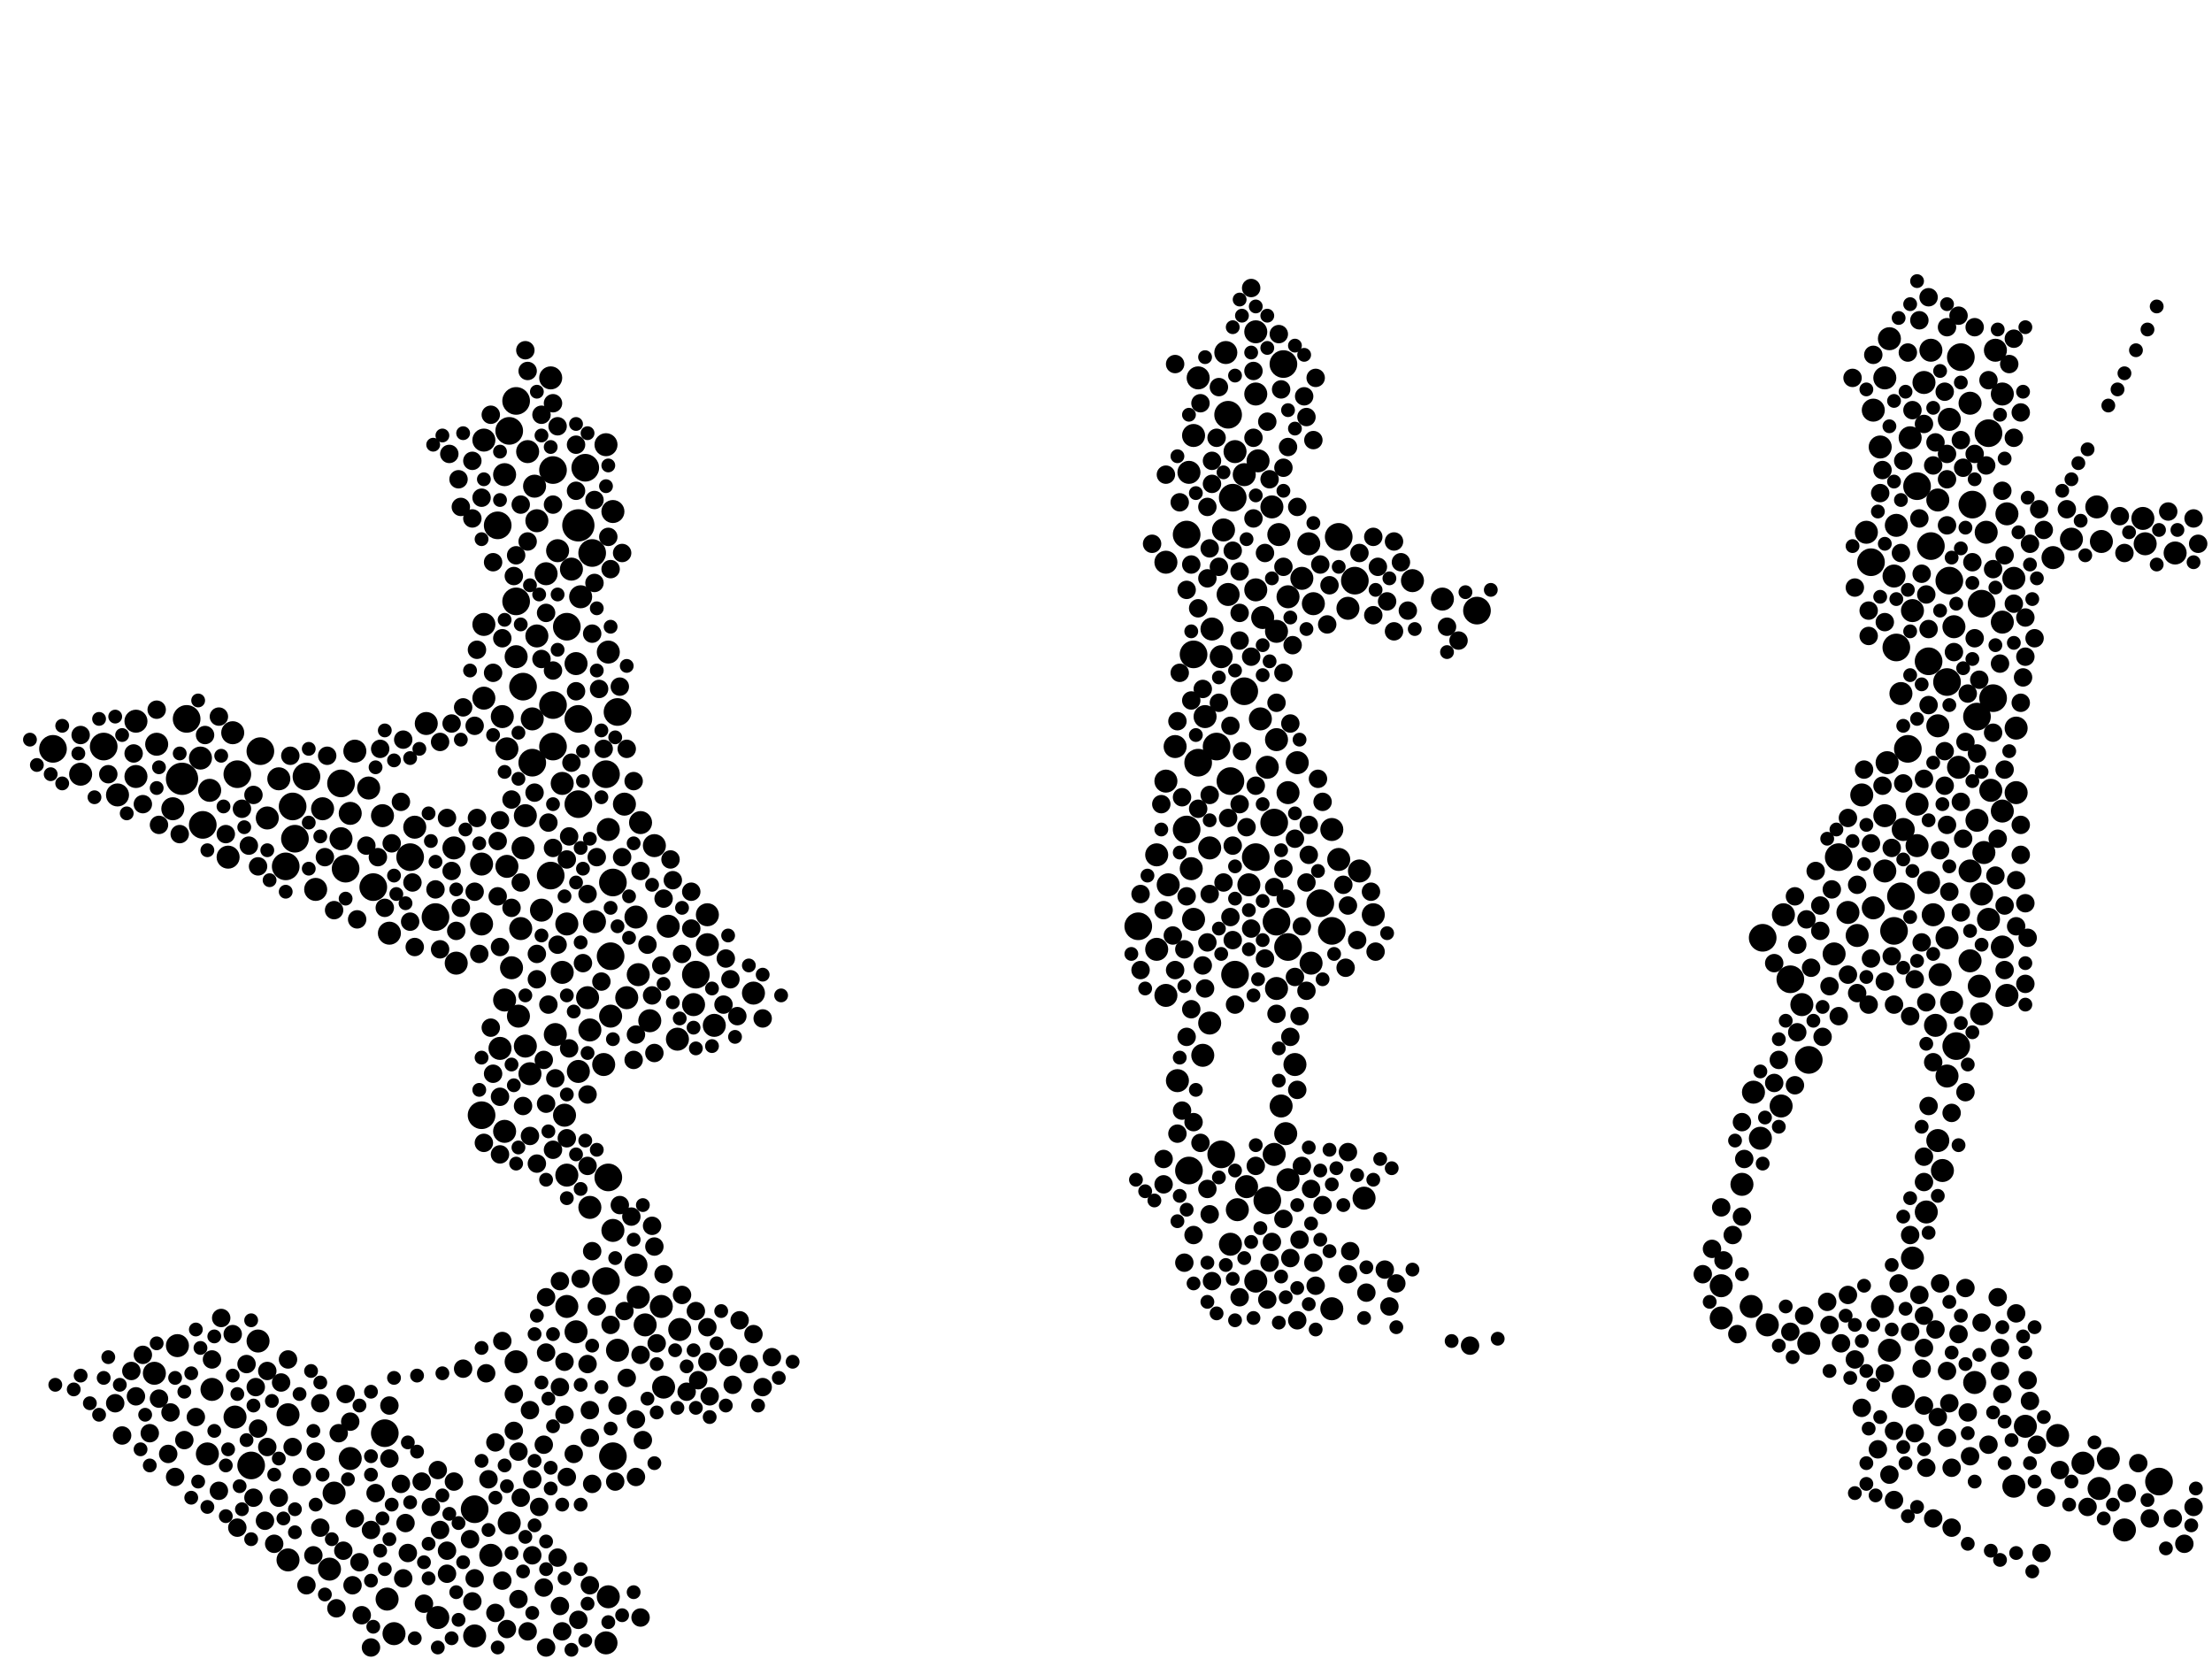 <?xml version="1.0" encoding="utf-8"?>
<svg xmlns="http://www.w3.org/2000/svg"
     xmlns:xlink="http://www.w3.org/1999/xlink" width="1920" height="1440" >

            <defs>
            <style type="text/css"><![CDATA[
circle {stroke: none;}
.c0 {fill: #000000;}
]]></style>
            </defs>
<rect x="0" y="0" width="1920" height="1440" fill="white"/>
<circle cx="158" cy="676" r="14" class="c0"/>
<circle cx="502" cy="456" r="14" class="c0"/>
<circle cx="248" cy="752" r="12" class="c0"/>
<circle cx="536" cy="618" r="12" class="c0"/>
<circle cx="90" cy="648" r="12" class="c0"/>
<circle cx="206" cy="672" r="12" class="c0"/>
<circle cx="162" cy="624" r="12" class="c0"/>
<circle cx="1080" cy="600" r="12" class="c0"/>
<circle cx="432" cy="456" r="12" class="c0"/>
<circle cx="412" cy="1310" r="12" class="c0"/>
<circle cx="1656" cy="650" r="12" class="c0"/>
<circle cx="1118" cy="822" r="12" class="c0"/>
<circle cx="1690" cy="592" r="12" class="c0"/>
<circle cx="324" cy="770" r="12" class="c0"/>
<circle cx="526" cy="672" r="12" class="c0"/>
<circle cx="378" cy="796" r="12" class="c0"/>
<circle cx="528" cy="1022" r="12" class="c0"/>
<circle cx="1554" cy="850" r="12" class="c0"/>
<circle cx="1692" cy="504" r="12" class="c0"/>
<circle cx="1644" cy="808" r="12" class="c0"/>
<circle cx="1068" cy="678" r="12" class="c0"/>
<circle cx="1070" cy="432" r="12" class="c0"/>
<circle cx="1726" cy="376" r="12" class="c0"/>
<circle cx="1596" cy="744" r="12" class="c0"/>
<circle cx="300" cy="754" r="12" class="c0"/>
<circle cx="1730" cy="606" r="12" class="c0"/>
<circle cx="1874" cy="1286" r="12" class="c0"/>
<circle cx="1702" cy="310" r="12" class="c0"/>
<circle cx="1676" cy="474" r="12" class="c0"/>
<circle cx="442" cy="374" r="12" class="c0"/>
<circle cx="1090" cy="744" r="12" class="c0"/>
<circle cx="1716" cy="622" r="12" class="c0"/>
<circle cx="530" cy="830" r="12" class="c0"/>
<circle cx="1072" cy="846" r="12" class="c0"/>
<circle cx="1698" cy="908" r="12" class="c0"/>
<circle cx="176" cy="716" r="12" class="c0"/>
<circle cx="508" cy="406" r="12" class="c0"/>
<circle cx="296" cy="680" r="12" class="c0"/>
<circle cx="492" cy="544" r="12" class="c0"/>
<circle cx="448" cy="348" r="12" class="c0"/>
<circle cx="462" cy="662" r="12" class="c0"/>
<circle cx="1712" cy="438" r="12" class="c0"/>
<circle cx="266" cy="674" r="12" class="c0"/>
<circle cx="254" cy="700" r="12" class="c0"/>
<circle cx="1650" cy="778" r="12" class="c0"/>
<circle cx="1066" cy="360" r="12" class="c0"/>
<circle cx="1060" cy="1002" r="12" class="c0"/>
<circle cx="988" cy="804" r="12" class="c0"/>
<circle cx="526" cy="1112" r="12" class="c0"/>
<circle cx="1036" cy="568" r="12" class="c0"/>
<circle cx="448" cy="522" r="12" class="c0"/>
<circle cx="454" cy="596" r="12" class="c0"/>
<circle cx="480" cy="408" r="12" class="c0"/>
<circle cx="1282" cy="530" r="12" class="c0"/>
<circle cx="532" cy="766" r="12" class="c0"/>
<circle cx="1056" cy="648" r="12" class="c0"/>
<circle cx="256" cy="728" r="12" class="c0"/>
<circle cx="1720" cy="524" r="12" class="c0"/>
<circle cx="502" cy="698" r="12" class="c0"/>
<circle cx="1570" cy="920" r="12" class="c0"/>
<circle cx="1106" cy="714" r="12" class="c0"/>
<circle cx="1114" cy="316" r="12" class="c0"/>
<circle cx="604" cy="846" r="12" class="c0"/>
<circle cx="532" cy="1264" r="12" class="c0"/>
<circle cx="1156" cy="808" r="12" class="c0"/>
<circle cx="1624" cy="488" r="12" class="c0"/>
<circle cx="1674" cy="574" r="12" class="c0"/>
<circle cx="502" cy="624" r="12" class="c0"/>
<circle cx="1030" cy="464" r="12" class="c0"/>
<circle cx="1032" cy="1016" r="12" class="c0"/>
<circle cx="480" cy="648" r="12" class="c0"/>
<circle cx="478" cy="760" r="12" class="c0"/>
<circle cx="1040" cy="662" r="12" class="c0"/>
<circle cx="1030" cy="720" r="12" class="c0"/>
<circle cx="1646" cy="562" r="12" class="c0"/>
<circle cx="334" cy="1244" r="12" class="c0"/>
<circle cx="1162" cy="466" r="12" class="c0"/>
<circle cx="1530" cy="814" r="12" class="c0"/>
<circle cx="480" cy="612" r="12" class="c0"/>
<circle cx="1100" cy="1042" r="12" class="c0"/>
<circle cx="514" cy="480" r="12" class="c0"/>
<circle cx="356" cy="744" r="12" class="c0"/>
<circle cx="1664" cy="422" r="12" class="c0"/>
<circle cx="1176" cy="504" r="12" class="c0"/>
<circle cx="46" cy="650" r="12" class="c0"/>
<circle cx="418" cy="968" r="12" class="c0"/>
<circle cx="218" cy="1272" r="12" class="c0"/>
<circle cx="226" cy="652" r="12" class="c0"/>
<circle cx="1146" cy="784" r="12" class="c0"/>
<circle cx="1108" cy="800" r="12" class="c0"/>
<circle cx="1612" cy="812" r="10" class="c0"/>
<circle cx="602" cy="872" r="10" class="c0"/>
<circle cx="1096" cy="536" r="10" class="c0"/>
<circle cx="1066" cy="516" r="10" class="c0"/>
<circle cx="1718" cy="856" r="10" class="c0"/>
<circle cx="198" cy="744" r="10" class="c0"/>
<circle cx="1126" cy="662" r="10" class="c0"/>
<circle cx="1738" cy="704" r="10" class="c0"/>
<circle cx="1052" cy="546" r="10" class="c0"/>
<circle cx="444" cy="840" r="10" class="c0"/>
<circle cx="1682" cy="434" r="10" class="c0"/>
<circle cx="396" cy="836" r="10" class="c0"/>
<circle cx="1036" cy="378" r="10" class="c0"/>
<circle cx="1084" cy="768" r="10" class="c0"/>
<circle cx="1694" cy="870" r="10" class="c0"/>
<circle cx="420" cy="382" r="10" class="c0"/>
<circle cx="1690" cy="814" r="10" class="c0"/>
<circle cx="458" cy="392" r="10" class="c0"/>
<circle cx="1156" cy="1136" r="10" class="c0"/>
<circle cx="1748" cy="502" r="10" class="c0"/>
<circle cx="588" cy="902" r="10" class="c0"/>
<circle cx="576" cy="1204" r="10" class="c0"/>
<circle cx="1022" cy="938" r="10" class="c0"/>
<circle cx="1670" cy="332" r="10" class="c0"/>
<circle cx="1636" cy="708" r="10" class="c0"/>
<circle cx="1742" cy="446" r="10" class="c0"/>
<circle cx="1696" cy="544" r="10" class="c0"/>
<circle cx="1012" cy="864" r="10" class="c0"/>
<circle cx="1710" cy="756" r="10" class="c0"/>
<circle cx="118" cy="626" r="10" class="c0"/>
<circle cx="536" cy="1172" r="10" class="c0"/>
<circle cx="524" cy="924" r="10" class="c0"/>
<circle cx="1632" cy="388" r="10" class="c0"/>
<circle cx="1660" cy="530" r="10" class="c0"/>
<circle cx="332" cy="708" r="10" class="c0"/>
<circle cx="426" cy="1350" r="10" class="c0"/>
<circle cx="286" cy="1362" r="10" class="c0"/>
<circle cx="1830" cy="1266" r="10" class="c0"/>
<circle cx="1036" cy="798" r="10" class="c0"/>
<circle cx="1678" cy="794" r="10" class="c0"/>
<circle cx="338" cy="810" r="10" class="c0"/>
<circle cx="1118" cy="688" r="10" class="c0"/>
<circle cx="1782" cy="484" r="10" class="c0"/>
<circle cx="450" cy="882" r="10" class="c0"/>
<circle cx="1690" cy="934" r="10" class="c0"/>
<circle cx="1644" cy="500" r="10" class="c0"/>
<circle cx="1512" cy="1028" r="10" class="c0"/>
<circle cx="1118" cy="518" r="10" class="c0"/>
<circle cx="180" cy="1262" r="10" class="c0"/>
<circle cx="420" cy="606" r="10" class="c0"/>
<circle cx="1130" cy="502" r="10" class="c0"/>
<circle cx="496" cy="494" r="10" class="c0"/>
<circle cx="560" cy="1150" r="10" class="c0"/>
<circle cx="474" cy="498" r="10" class="c0"/>
<circle cx="1634" cy="1134" r="10" class="c0"/>
<circle cx="1728" cy="686" r="10" class="c0"/>
<circle cx="1738" cy="822" r="10" class="c0"/>
<circle cx="1050" cy="888" r="10" class="c0"/>
<circle cx="242" cy="676" r="10" class="c0"/>
<circle cx="1570" cy="1166" r="10" class="c0"/>
<circle cx="394" cy="736" r="10" class="c0"/>
<circle cx="1092" cy="400" r="10" class="c0"/>
<circle cx="482" cy="898" r="10" class="c0"/>
<circle cx="1732" cy="304" r="10" class="c0"/>
<circle cx="1808" cy="1270" r="10" class="c0"/>
<circle cx="436" cy="622" r="10" class="c0"/>
<circle cx="552" cy="1098" r="10" class="c0"/>
<circle cx="542" cy="698" r="10" class="c0"/>
<circle cx="1862" cy="472" r="10" class="c0"/>
<circle cx="250" cy="1228" r="10" class="c0"/>
<circle cx="488" cy="844" r="10" class="c0"/>
<circle cx="224" cy="1164" r="10" class="c0"/>
<circle cx="1020" cy="648" r="10" class="c0"/>
<circle cx="568" cy="734" r="10" class="c0"/>
<circle cx="70" cy="672" r="10" class="c0"/>
<circle cx="1032" cy="410" r="10" class="c0"/>
<circle cx="1252" cy="520" r="10" class="c0"/>
<circle cx="1090" cy="1112" r="10" class="c0"/>
<circle cx="1004" cy="824" r="10" class="c0"/>
<circle cx="1138" cy="836" r="10" class="c0"/>
<circle cx="440" cy="752" r="10" class="c0"/>
<circle cx="342" cy="1418" r="10" class="c0"/>
<circle cx="1106" cy="1002" r="10" class="c0"/>
<circle cx="580" cy="804" r="10" class="c0"/>
<circle cx="1046" cy="622" r="10" class="c0"/>
<circle cx="1636" cy="328" r="10" class="c0"/>
<circle cx="512" cy="1048" r="10" class="c0"/>
<circle cx="438" cy="982" r="10" class="c0"/>
<circle cx="250" cy="1354" r="10" class="c0"/>
<circle cx="1650" cy="602" r="10" class="c0"/>
<circle cx="1068" cy="1080" r="10" class="c0"/>
<circle cx="1124" cy="924" r="10" class="c0"/>
<circle cx="1112" cy="960" r="10" class="c0"/>
<circle cx="1522" cy="948" r="10" class="c0"/>
<circle cx="336" cy="1388" r="10" class="c0"/>
<circle cx="1192" cy="794" r="10" class="c0"/>
<circle cx="552" cy="796" r="10" class="c0"/>
<circle cx="528" cy="1386" r="10" class="c0"/>
<circle cx="654" cy="862" r="10" class="c0"/>
<circle cx="1090" cy="342" r="10" class="c0"/>
<circle cx="456" cy="908" r="10" class="c0"/>
<circle cx="620" cy="890" r="10" class="c0"/>
<circle cx="490" cy="968" r="10" class="c0"/>
<circle cx="174" cy="658" r="10" class="c0"/>
<circle cx="1140" cy="524" r="10" class="c0"/>
<circle cx="1040" cy="328" r="10" class="c0"/>
<circle cx="526" cy="1426" r="10" class="c0"/>
<circle cx="528" cy="566" r="10" class="c0"/>
<circle cx="360" cy="718" r="10" class="c0"/>
<circle cx="1798" cy="468" r="10" class="c0"/>
<circle cx="1822" cy="1292" r="10" class="c0"/>
<circle cx="456" cy="708" r="10" class="c0"/>
<circle cx="1652" cy="1212" r="10" class="c0"/>
<circle cx="1136" cy="472" r="10" class="c0"/>
<circle cx="1494" cy="1116" r="10" class="c0"/>
<circle cx="448" cy="570" r="10" class="c0"/>
<circle cx="1060" cy="570" r="10" class="c0"/>
<circle cx="290" cy="1296" r="10" class="c0"/>
<circle cx="564" cy="886" r="10" class="c0"/>
<circle cx="460" cy="932" r="10" class="c0"/>
<circle cx="308" cy="652" r="10" class="c0"/>
<circle cx="1616" cy="690" r="10" class="c0"/>
<circle cx="454" cy="736" r="10" class="c0"/>
<circle cx="1660" cy="1092" r="10" class="c0"/>
<circle cx="420" cy="542" r="10" class="c0"/>
<circle cx="1564" cy="872" r="10" class="c0"/>
<circle cx="1820" cy="440" r="10" class="c0"/>
<circle cx="202" cy="636" r="10" class="c0"/>
<circle cx="590" cy="1154" r="10" class="c0"/>
<circle cx="280" cy="702" r="10" class="c0"/>
<circle cx="1700" cy="666" r="10" class="c0"/>
<circle cx="412" cy="1420" r="10" class="c0"/>
<circle cx="502" cy="930" r="10" class="c0"/>
<circle cx="510" cy="866" r="10" class="c0"/>
<circle cx="1108" cy="642" r="10" class="c0"/>
<circle cx="1226" cy="504" r="10" class="c0"/>
<circle cx="504" cy="518" r="10" class="c0"/>
<circle cx="1118" cy="1024" r="10" class="c0"/>
<circle cx="1170" cy="528" r="10" class="c0"/>
<circle cx="1888" cy="480" r="10" class="c0"/>
<circle cx="1682" cy="630" r="10" class="c0"/>
<circle cx="492" cy="802" r="10" class="c0"/>
<circle cx="544" cy="866" r="10" class="c0"/>
<circle cx="1592" cy="828" r="10" class="c0"/>
<circle cx="1664" cy="698" r="10" class="c0"/>
<circle cx="1090" cy="512" r="10" class="c0"/>
<circle cx="434" cy="910" r="10" class="c0"/>
<circle cx="484" cy="478" r="10" class="c0"/>
<circle cx="1014" cy="768" r="10" class="c0"/>
<circle cx="1062" cy="460" r="10" class="c0"/>
<circle cx="526" cy="386" r="10" class="c0"/>
<circle cx="500" cy="1156" r="10" class="c0"/>
<circle cx="1722" cy="740" r="10" class="c0"/>
<circle cx="1162" cy="746" r="10" class="c0"/>
<circle cx="418" cy="750" r="10" class="c0"/>
<circle cx="1100" cy="666" r="10" class="c0"/>
<circle cx="438" cy="412" r="10" class="c0"/>
<circle cx="448" cy="1182" r="10" class="c0"/>
<circle cx="438" cy="868" r="10" class="c0"/>
<circle cx="532" cy="444" r="10" class="c0"/>
<circle cx="232" cy="710" r="10" class="c0"/>
<circle cx="136" cy="646" r="10" class="c0"/>
<circle cx="1646" cy="456" r="10" class="c0"/>
<circle cx="1520" cy="1134" r="10" class="c0"/>
<circle cx="418" cy="802" r="10" class="c0"/>
<circle cx="1716" cy="712" r="10" class="c0"/>
<circle cx="1528" cy="988" r="10" class="c0"/>
<circle cx="370" cy="628" r="10" class="c0"/>
<circle cx="530" cy="882" r="10" class="c0"/>
<circle cx="1640" cy="1172" r="10" class="c0"/>
<circle cx="554" cy="1126" r="10" class="c0"/>
<circle cx="1064" cy="306" r="10" class="c0"/>
<circle cx="492" cy="1020" r="10" class="c0"/>
<circle cx="296" cy="728" r="10" class="c0"/>
<circle cx="1758" cy="1238" r="10" class="c0"/>
<circle cx="1724" cy="462" r="10" class="c0"/>
<circle cx="1546" cy="960" r="10" class="c0"/>
<circle cx="182" cy="686" r="10" class="c0"/>
<circle cx="1034" cy="754" r="10" class="c0"/>
<circle cx="470" cy="790" r="10" class="c0"/>
<circle cx="1742" cy="864" r="10" class="c0"/>
<circle cx="1720" cy="776" r="10" class="c0"/>
<circle cx="1116" cy="984" r="10" class="c0"/>
<circle cx="320" cy="684" r="10" class="c0"/>
<circle cx="500" cy="576" r="10" class="c0"/>
<circle cx="1674" cy="766" r="10" class="c0"/>
<circle cx="464" cy="422" r="10" class="c0"/>
<circle cx="452" cy="806" r="10" class="c0"/>
<circle cx="1104" cy="440" r="10" class="c0"/>
<circle cx="466" cy="452" r="10" class="c0"/>
<circle cx="1638" cy="662" r="10" class="c0"/>
<circle cx="1494" cy="1144" r="10" class="c0"/>
<circle cx="614" cy="794" r="10" class="c0"/>
<circle cx="1108" cy="858" r="10" class="c0"/>
<circle cx="1844" cy="1328" r="10" class="c0"/>
<circle cx="1748" cy="1290" r="10" class="c0"/>
<circle cx="614" cy="820" r="10" class="c0"/>
<circle cx="1786" cy="1246" r="10" class="c0"/>
<circle cx="1050" cy="736" r="10" class="c0"/>
<circle cx="274" cy="772" r="10" class="c0"/>
<circle cx="1684" cy="846" r="10" class="c0"/>
<circle cx="1860" cy="450" r="10" class="c0"/>
<circle cx="532" cy="1068" r="10" class="c0"/>
<circle cx="118" cy="674" r="10" class="c0"/>
<circle cx="1012" cy="488" r="10" class="c0"/>
<circle cx="1604" cy="792" r="10" class="c0"/>
<circle cx="1534" cy="1150" r="10" class="c0"/>
<circle cx="1658" cy="380" r="10" class="c0"/>
<circle cx="304" cy="1266" r="10" class="c0"/>
<circle cx="1824" cy="470" r="10" class="c0"/>
<circle cx="574" cy="1134" r="10" class="c0"/>
<circle cx="554" cy="846" r="10" class="c0"/>
<circle cx="1750" cy="688" r="10" class="c0"/>
<circle cx="462" cy="624" r="10" class="c0"/>
<circle cx="442" cy="1322" r="10" class="c0"/>
<circle cx="1548" cy="794" r="10" class="c0"/>
<circle cx="1090" cy="288" r="10" class="c0"/>
<circle cx="1710" cy="350" r="10" class="c0"/>
<circle cx="184" cy="1206" r="10" class="c0"/>
<circle cx="1682" cy="990" r="10" class="c0"/>
<circle cx="134" cy="1192" r="10" class="c0"/>
<circle cx="154" cy="1168" r="10" class="c0"/>
<circle cx="1664" cy="734" r="10" class="c0"/>
<circle cx="1080" cy="412" r="10" class="c0"/>
<circle cx="380" cy="1404" r="10" class="c0"/>
<circle cx="1738" cy="540" r="10" class="c0"/>
<circle cx="1640" cy="294" r="10" class="c0"/>
<circle cx="528" cy="720" r="10" class="c0"/>
<circle cx="516" cy="800" r="10" class="c0"/>
<circle cx="1620" cy="462" r="10" class="c0"/>
<circle cx="1094" cy="624" r="10" class="c0"/>
<circle cx="1110" cy="464" r="10" class="c0"/>
<circle cx="1686" cy="1016" r="10" class="c0"/>
<circle cx="1680" cy="890" r="10" class="c0"/>
<circle cx="1072" cy="392" r="10" class="c0"/>
<circle cx="1750" cy="632" r="10" class="c0"/>
<circle cx="150" cy="702" r="10" class="c0"/>
<circle cx="1108" cy="548" r="10" class="c0"/>
<circle cx="1636" cy="756" r="10" class="c0"/>
<circle cx="1676" cy="304" r="10" class="c0"/>
<circle cx="1004" cy="742" r="10" class="c0"/>
<circle cx="1156" cy="720" r="10" class="c0"/>
<circle cx="1012" cy="678" r="10" class="c0"/>
<circle cx="556" cy="714" r="10" class="c0"/>
<circle cx="1082" cy="1030" r="10" class="c0"/>
<circle cx="1074" cy="1050" r="10" class="c0"/>
<circle cx="1692" cy="364" r="10" class="c0"/>
<circle cx="304" cy="706" r="10" class="c0"/>
<circle cx="1626" cy="356" r="10" class="c0"/>
<circle cx="1652" cy="720" r="10" class="c0"/>
<circle cx="1626" cy="788" r="10" class="c0"/>
<circle cx="440" cy="650" r="10" class="c0"/>
<circle cx="102" cy="690" r="10" class="c0"/>
<circle cx="1180" cy="756" r="10" class="c0"/>
<circle cx="1672" cy="1052" r="10" class="c0"/>
<circle cx="204" cy="1230" r="10" class="c0"/>
<circle cx="1710" cy="834" r="10" class="c0"/>
<circle cx="1720" cy="880" r="10" class="c0"/>
<circle cx="492" cy="1134" r="10" class="c0"/>
<circle cx="478" cy="328" r="10" class="c0"/>
<circle cx="1184" cy="1040" r="10" class="c0"/>
<circle cx="466" cy="552" r="10" class="c0"/>
<circle cx="1738" cy="342" r="10" class="c0"/>
<circle cx="1714" cy="1200" r="10" class="c0"/>
<circle cx="512" cy="894" r="10" class="c0"/>
<circle cx="1044" cy="916" r="10" class="c0"/>
<circle cx="488" cy="680" r="10" class="c0"/>
<circle cx="1726" cy="798" r="10" class="c0"/>
<circle cx="1114" cy="492" r="8" class="c0"/>
<circle cx="1022" cy="984" r="8" class="c0"/>
<circle cx="1694" cy="966" r="8" class="c0"/>
<circle cx="494" cy="726" r="8" class="c0"/>
<circle cx="538" cy="596" r="8" class="c0"/>
<circle cx="1716" cy="654" r="8" class="c0"/>
<circle cx="1100" cy="366" r="8" class="c0"/>
<circle cx="550" cy="920" r="8" class="c0"/>
<circle cx="1712" cy="488" r="8" class="c0"/>
<circle cx="242" cy="1300" r="8" class="c0"/>
<circle cx="1082" cy="718" r="8" class="c0"/>
<circle cx="476" cy="714" r="8" class="c0"/>
<circle cx="1658" cy="1156" r="8" class="c0"/>
<circle cx="1050" cy="690" r="8" class="c0"/>
<circle cx="190" cy="1294" r="8" class="c0"/>
<circle cx="1034" cy="876" r="8" class="c0"/>
<circle cx="446" cy="1210" r="8" class="c0"/>
<circle cx="1128" cy="882" r="8" class="c0"/>
<circle cx="466" cy="850" r="8" class="c0"/>
<circle cx="308" cy="1318" r="8" class="c0"/>
<circle cx="1750" cy="764" r="8" class="c0"/>
<circle cx="1058" cy="492" r="8" class="c0"/>
<circle cx="1754" cy="742" r="8" class="c0"/>
<circle cx="1736" cy="576" r="8" class="c0"/>
<circle cx="1210" cy="548" r="8" class="c0"/>
<circle cx="480" cy="582" r="8" class="c0"/>
<circle cx="408" cy="1336" r="8" class="c0"/>
<circle cx="1666" cy="450" r="8" class="c0"/>
<circle cx="1670" cy="676" r="8" class="c0"/>
<circle cx="1648" cy="1114" r="8" class="c0"/>
<circle cx="266" cy="1376" r="8" class="c0"/>
<circle cx="1700" cy="1158" r="8" class="c0"/>
<circle cx="486" cy="1112" r="8" class="c0"/>
<circle cx="1170" cy="1106" r="8" class="c0"/>
<circle cx="1624" cy="832" r="8" class="c0"/>
<circle cx="470" cy="360" r="8" class="c0"/>
<circle cx="1142" cy="328" r="8" class="c0"/>
<circle cx="1726" cy="330" r="8" class="c0"/>
<circle cx="510" cy="1184" r="8" class="c0"/>
<circle cx="1608" cy="328" r="8" class="c0"/>
<circle cx="1678" cy="404" r="8" class="c0"/>
<circle cx="1622" cy="530" r="8" class="c0"/>
<circle cx="1632" cy="428" r="8" class="c0"/>
<circle cx="1754" cy="716" r="8" class="c0"/>
<circle cx="642" cy="1146" r="8" class="c0"/>
<circle cx="1670" cy="368" r="8" class="c0"/>
<circle cx="600" cy="774" r="8" class="c0"/>
<circle cx="1586" cy="1130" r="8" class="c0"/>
<circle cx="1560" cy="896" r="8" class="c0"/>
<circle cx="1714" cy="554" r="8" class="c0"/>
<circle cx="394" cy="1286" r="8" class="c0"/>
<circle cx="1086" cy="570" r="8" class="c0"/>
<circle cx="1762" cy="472" r="8" class="c0"/>
<circle cx="492" cy="988" r="8" class="c0"/>
<circle cx="1134" cy="766" r="8" class="c0"/>
<circle cx="398" cy="416" r="8" class="c0"/>
<circle cx="568" cy="1082" r="8" class="c0"/>
<circle cx="1774" cy="460" r="8" class="c0"/>
<circle cx="304" cy="1234" r="8" class="c0"/>
<circle cx="1040" cy="528" r="8" class="c0"/>
<circle cx="1560" cy="820" r="8" class="c0"/>
<circle cx="1540" cy="836" r="8" class="c0"/>
<circle cx="130" cy="1244" r="8" class="c0"/>
<circle cx="1694" cy="1326" r="8" class="c0"/>
<circle cx="1062" cy="766" r="8" class="c0"/>
<circle cx="1624" cy="732" r="8" class="c0"/>
<circle cx="388" cy="1366" r="8" class="c0"/>
<circle cx="220" cy="690" r="8" class="c0"/>
<circle cx="1222" cy="530" r="8" class="c0"/>
<circle cx="1166" cy="768" r="8" class="c0"/>
<circle cx="1196" cy="492" r="8" class="c0"/>
<circle cx="1078" cy="652" r="8" class="c0"/>
<circle cx="418" cy="432" r="8" class="c0"/>
<circle cx="1714" cy="394" r="8" class="c0"/>
<circle cx="548" cy="1056" r="8" class="c0"/>
<circle cx="124" cy="698" r="8" class="c0"/>
<circle cx="1690" cy="716" r="8" class="c0"/>
<circle cx="1770" cy="442" r="8" class="c0"/>
<circle cx="1576" cy="756" r="8" class="c0"/>
<circle cx="556" cy="1176" r="8" class="c0"/>
<circle cx="1644" cy="1242" r="8" class="c0"/>
<circle cx="1194" cy="826" r="8" class="c0"/>
<circle cx="1090" cy="1012" r="8" class="c0"/>
<circle cx="520" cy="598" r="8" class="c0"/>
<circle cx="1114" cy="754" r="8" class="c0"/>
<circle cx="1666" cy="1124" r="8" class="c0"/>
<circle cx="1112" cy="338" r="8" class="c0"/>
<circle cx="1148" cy="696" r="8" class="c0"/>
<circle cx="446" cy="500" r="8" class="c0"/>
<circle cx="1072" cy="872" r="8" class="c0"/>
<circle cx="1672" cy="870" r="8" class="c0"/>
<circle cx="1622" cy="552" r="8" class="c0"/>
<circle cx="334" cy="788" r="8" class="c0"/>
<circle cx="484" cy="370" r="8" class="c0"/>
<circle cx="1540" cy="940" r="8" class="c0"/>
<circle cx="1048" cy="440" r="8" class="c0"/>
<circle cx="630" cy="832" r="8" class="c0"/>
<circle cx="1738" cy="1210" r="8" class="c0"/>
<circle cx="1076" cy="1126" r="8" class="c0"/>
<circle cx="314" cy="1402" r="8" class="c0"/>
<circle cx="454" cy="960" r="8" class="c0"/>
<circle cx="544" cy="1196" r="8" class="c0"/>
<circle cx="1266" cy="556" r="8" class="c0"/>
<circle cx="464" cy="688" r="8" class="c0"/>
<circle cx="400" cy="440" r="8" class="c0"/>
<circle cx="1504" cy="1072" r="8" class="c0"/>
<circle cx="1636" cy="540" r="8" class="c0"/>
<circle cx="470" cy="572" r="8" class="c0"/>
<circle cx="416" cy="828" r="8" class="c0"/>
<circle cx="1690" cy="1248" r="8" class="c0"/>
<circle cx="1008" cy="698" r="8" class="c0"/>
<circle cx="414" cy="710" r="8" class="c0"/>
<circle cx="318" cy="734" r="8" class="c0"/>
<circle cx="1748" cy="294" r="8" class="c0"/>
<circle cx="1744" cy="316" r="8" class="c0"/>
<circle cx="1124" cy="728" r="8" class="c0"/>
<circle cx="466" cy="828" r="8" class="c0"/>
<circle cx="1662" cy="850" r="8" class="c0"/>
<circle cx="238" cy="1340" r="8" class="c0"/>
<circle cx="330" cy="650" r="8" class="c0"/>
<circle cx="70" cy="638" r="8" class="c0"/>
<circle cx="434" cy="952" r="8" class="c0"/>
<circle cx="634" cy="850" r="8" class="c0"/>
<circle cx="1644" cy="872" r="8" class="c0"/>
<circle cx="476" cy="872" r="8" class="c0"/>
<circle cx="1168" cy="840" r="8" class="c0"/>
<circle cx="524" cy="650" r="8" class="c0"/>
<circle cx="100" cy="1218" r="8" class="c0"/>
<circle cx="562" cy="820" r="8" class="c0"/>
<circle cx="1674" cy="258" r="8" class="c0"/>
<circle cx="1882" cy="444" r="8" class="c0"/>
<circle cx="1086" cy="250" r="8" class="c0"/>
<circle cx="1090" cy="682" r="8" class="c0"/>
<circle cx="1668" cy="498" r="8" class="c0"/>
<circle cx="518" cy="744" r="8" class="c0"/>
<circle cx="1670" cy="1004" r="8" class="c0"/>
<circle cx="1740" cy="668" r="8" class="c0"/>
<circle cx="1674" cy="612" r="8" class="c0"/>
<circle cx="516" cy="506" r="8" class="c0"/>
<circle cx="1024" cy="436" r="8" class="c0"/>
<circle cx="1020" cy="316" r="8" class="c0"/>
<circle cx="566" cy="864" r="8" class="c0"/>
<circle cx="1886" cy="1318" r="8" class="c0"/>
<circle cx="196" cy="724" r="8" class="c0"/>
<circle cx="1192" cy="466" r="8" class="c0"/>
<circle cx="1076" cy="698" r="8" class="c0"/>
<circle cx="1132" cy="344" r="8" class="c0"/>
<circle cx="1044" cy="838" r="8" class="c0"/>
<circle cx="1034" cy="490" r="8" class="c0"/>
<circle cx="990" cy="842" r="8" class="c0"/>
<circle cx="1044" cy="598" r="8" class="c0"/>
<circle cx="1010" cy="790" r="8" class="c0"/>
<circle cx="390" cy="394" r="8" class="c0"/>
<circle cx="424" cy="1284" r="8" class="c0"/>
<circle cx="502" cy="1406" r="8" class="c0"/>
<circle cx="1740" cy="842" r="8" class="c0"/>
<circle cx="1140" cy="382" r="8" class="c0"/>
<circle cx="1206" cy="1134" r="8" class="c0"/>
<circle cx="1690" cy="1190" r="8" class="c0"/>
<circle cx="1130" cy="804" r="8" class="c0"/>
<circle cx="462" cy="1350" r="8" class="c0"/>
<circle cx="202" cy="1158" r="8" class="c0"/>
<circle cx="352" cy="1322" r="8" class="c0"/>
<circle cx="254" cy="1256" r="8" class="c0"/>
<circle cx="1178" cy="816" r="8" class="c0"/>
<circle cx="1588" cy="856" r="8" class="c0"/>
<circle cx="528" cy="466" r="8" class="c0"/>
<circle cx="1496" cy="1094" r="8" class="c0"/>
<circle cx="1846" cy="1296" r="8" class="c0"/>
<circle cx="426" cy="892" r="8" class="c0"/>
<circle cx="552" cy="898" r="8" class="c0"/>
<circle cx="392" cy="628" r="8" class="c0"/>
<circle cx="1596" cy="882" r="8" class="c0"/>
<circle cx="1204" cy="522" r="8" class="c0"/>
<circle cx="550" cy="678" r="8" class="c0"/>
<circle cx="1192" cy="534" r="8" class="c0"/>
<circle cx="1042" cy="350" r="8" class="c0"/>
<circle cx="312" cy="1356" r="8" class="c0"/>
<circle cx="536" cy="1220" r="8" class="c0"/>
<circle cx="340" cy="732" r="8" class="c0"/>
<circle cx="1046" cy="858" r="8" class="c0"/>
<circle cx="1794" cy="442" r="8" class="c0"/>
<circle cx="114" cy="1190" r="8" class="c0"/>
<circle cx="428" cy="584" r="8" class="c0"/>
<circle cx="1700" cy="274" r="8" class="c0"/>
<circle cx="1152" cy="542" r="8" class="c0"/>
<circle cx="514" cy="550" r="8" class="c0"/>
<circle cx="474" cy="1174" r="8" class="c0"/>
<circle cx="1076" cy="496" r="8" class="c0"/>
<circle cx="1756" cy="588" r="8" class="c0"/>
<circle cx="1118" cy="388" r="8" class="c0"/>
<circle cx="458" cy="322" r="8" class="c0"/>
<circle cx="486" cy="1204" r="8" class="c0"/>
<circle cx="1508" cy="1158" r="8" class="c0"/>
<circle cx="458" cy="470" r="8" class="c0"/>
<circle cx="584" cy="764" r="8" class="c0"/>
<circle cx="1068" cy="796" r="8" class="c0"/>
<circle cx="374" cy="1308" r="8" class="c0"/>
<circle cx="1788" cy="1276" r="8" class="c0"/>
<circle cx="1634" cy="682" r="8" class="c0"/>
<circle cx="214" cy="1184" r="8" class="c0"/>
<circle cx="414" cy="564" r="8" class="c0"/>
<circle cx="530" cy="1150" r="8" class="c0"/>
<circle cx="1052" cy="1112" r="8" class="c0"/>
<circle cx="1106" cy="770" r="8" class="c0"/>
<circle cx="1736" cy="1190" r="8" class="c0"/>
<circle cx="1572" cy="840" r="8" class="c0"/>
<circle cx="504" cy="1110" r="8" class="c0"/>
<circle cx="410" cy="1390" r="8" class="c0"/>
<circle cx="300" cy="1210" r="8" class="c0"/>
<circle cx="1730" cy="494" r="8" class="c0"/>
<circle cx="1612" cy="862" r="8" class="c0"/>
<circle cx="1840" cy="448" r="8" class="c0"/>
<circle cx="1758" cy="536" r="8" class="c0"/>
<circle cx="1672" cy="1274" r="8" class="c0"/>
<circle cx="1086" cy="806" r="8" class="c0"/>
<circle cx="1114" cy="584" r="8" class="c0"/>
<circle cx="552" cy="1282" r="8" class="c0"/>
<circle cx="592" cy="828" r="8" class="c0"/>
<circle cx="1186" cy="1122" r="8" class="c0"/>
<circle cx="510" cy="1012" r="8" class="c0"/>
<circle cx="1098" cy="480" r="8" class="c0"/>
<circle cx="450" cy="1388" r="8" class="c0"/>
<circle cx="160" cy="1250" r="8" class="c0"/>
<circle cx="360" cy="822" r="8" class="c0"/>
<circle cx="1120" cy="900" r="8" class="c0"/>
<circle cx="1724" cy="404" r="8" class="c0"/>
<circle cx="1640" cy="1280" r="8" class="c0"/>
<circle cx="1554" cy="1156" r="8" class="c0"/>
<circle cx="662" cy="884" r="8" class="c0"/>
<circle cx="460" cy="986" r="8" class="c0"/>
<circle cx="434" cy="712" r="8" class="c0"/>
<circle cx="490" cy="1228" r="8" class="c0"/>
<circle cx="1114" cy="406" r="8" class="c0"/>
<circle cx="628" cy="872" r="8" class="c0"/>
<circle cx="412" cy="1370" r="8" class="c0"/>
<circle cx="1670" cy="1026" r="8" class="c0"/>
<circle cx="1714" cy="284" r="8" class="c0"/>
<circle cx="1904" cy="450" r="8" class="c0"/>
<circle cx="1126" cy="440" r="8" class="c0"/>
<circle cx="1070" cy="816" r="8" class="c0"/>
<circle cx="1136" cy="742" r="8" class="c0"/>
<circle cx="1668" cy="818" r="8" class="c0"/>
<circle cx="474" cy="1430" r="8" class="c0"/>
<circle cx="412" cy="774" r="8" class="c0"/>
<circle cx="392" cy="756" r="8" class="c0"/>
<circle cx="1134" cy="362" r="8" class="c0"/>
<circle cx="1130" cy="1012" r="8" class="c0"/>
<circle cx="146" cy="1262" r="8" class="c0"/>
<circle cx="358" cy="766" r="8" class="c0"/>
<circle cx="1702" cy="382" r="8" class="c0"/>
<circle cx="1704" cy="728" r="8" class="c0"/>
<circle cx="1020" cy="842" r="8" class="c0"/>
<circle cx="604" cy="1138" r="8" class="c0"/>
<circle cx="1754" cy="610" r="8" class="c0"/>
<circle cx="576" cy="780" r="8" class="c0"/>
<circle cx="506" cy="836" r="8" class="c0"/>
<circle cx="1726" cy="1254" r="8" class="c0"/>
<circle cx="1058" cy="610" r="8" class="c0"/>
<circle cx="500" cy="600" r="8" class="c0"/>
<circle cx="434" cy="1002" r="8" class="c0"/>
<circle cx="1666" cy="278" r="8" class="c0"/>
<circle cx="518" cy="1134" r="8" class="c0"/>
<circle cx="530" cy="494" r="8" class="c0"/>
<circle cx="190" cy="622" r="8" class="c0"/>
<circle cx="1140" cy="1096" r="8" class="c0"/>
<circle cx="1760" cy="814" r="8" class="c0"/>
<circle cx="1692" cy="774" r="8" class="c0"/>
<circle cx="156" cy="724" r="8" class="c0"/>
<circle cx="1088" cy="450" r="8" class="c0"/>
<circle cx="540" cy="744" r="8" class="c0"/>
<circle cx="1580" cy="786" r="8" class="c0"/>
<circle cx="1704" cy="406" r="8" class="c0"/>
<circle cx="466" cy="1010" r="8" class="c0"/>
<circle cx="484" cy="820" r="8" class="c0"/>
<circle cx="1702" cy="696" r="8" class="c0"/>
<circle cx="1610" cy="510" r="8" class="c0"/>
<circle cx="1514" cy="1006" r="8" class="c0"/>
<circle cx="450" cy="1260" r="8" class="c0"/>
<circle cx="484" cy="1352" r="8" class="c0"/>
<circle cx="338" cy="1266" r="8" class="c0"/>
<circle cx="1650" cy="480" r="8" class="c0"/>
<circle cx="210" cy="702" r="8" class="c0"/>
<circle cx="434" cy="822" r="8" class="c0"/>
<circle cx="400" cy="788" r="8" class="c0"/>
<circle cx="278" cy="1218" r="8" class="c0"/>
<circle cx="1642" cy="830" r="8" class="c0"/>
<circle cx="298" cy="1346" r="8" class="c0"/>
<circle cx="452" cy="766" r="8" class="c0"/>
<circle cx="1670" cy="1142" r="8" class="c0"/>
<circle cx="1660" cy="356" r="8" class="c0"/>
<circle cx="444" cy="788" r="8" class="c0"/>
<circle cx="1758" cy="784" r="8" class="c0"/>
<circle cx="538" cy="1046" r="8" class="c0"/>
<circle cx="354" cy="1348" r="8" class="c0"/>
<circle cx="430" cy="1400" r="8" class="c0"/>
<circle cx="274" cy="1260" r="8" class="c0"/>
<circle cx="1760" cy="1198" r="8" class="c0"/>
<circle cx="482" cy="936" r="8" class="c0"/>
<circle cx="1706" cy="1118" r="8" class="c0"/>
<circle cx="1048" cy="818" r="8" class="c0"/>
<circle cx="1276" cy="1168" r="8" class="c0"/>
<circle cx="452" cy="1300" r="8" class="c0"/>
<circle cx="1122" cy="560" r="8" class="c0"/>
<circle cx="1604" cy="710" r="8" class="c0"/>
<circle cx="1124" cy="848" r="8" class="c0"/>
<circle cx="250" cy="1180" r="8" class="c0"/>
<circle cx="1674" cy="960" r="8" class="c0"/>
<circle cx="1042" cy="992" r="8" class="c0"/>
<circle cx="556" cy="756" r="8" class="c0"/>
<circle cx="1762" cy="1216" r="8" class="c0"/>
<circle cx="542" cy="1138" r="8" class="c0"/>
<circle cx="1612" cy="768" r="8" class="c0"/>
<circle cx="1012" cy="412" r="8" class="c0"/>
<circle cx="1544" cy="920" r="8" class="c0"/>
<circle cx="310" cy="798" r="8" class="c0"/>
<circle cx="1036" cy="1072" r="8" class="c0"/>
<circle cx="510" cy="776" r="8" class="c0"/>
<circle cx="1672" cy="516" r="8" class="c0"/>
<circle cx="472" cy="1378" r="8" class="c0"/>
<circle cx="382" cy="824" r="8" class="c0"/>
<circle cx="1068" cy="630" r="8" class="c0"/>
<circle cx="1772" cy="1348" r="8" class="c0"/>
<circle cx="448" cy="482" r="8" class="c0"/>
<circle cx="1146" cy="490" r="8" class="c0"/>
<circle cx="262" cy="1282" r="8" class="c0"/>
<circle cx="1690" cy="416" r="8" class="c0"/>
<circle cx="220" cy="1300" r="8" class="c0"/>
<circle cx="592" cy="1124" r="8" class="c0"/>
<circle cx="1730" cy="636" r="8" class="c0"/>
<circle cx="380" cy="1276" r="8" class="c0"/>
<circle cx="1558" cy="778" r="8" class="c0"/>
<circle cx="1048" cy="1032" r="8" class="c0"/>
<circle cx="1750" cy="1140" r="8" class="c0"/>
<circle cx="1024" cy="584" r="8" class="c0"/>
<circle cx="1652" cy="400" r="8" class="c0"/>
<circle cx="1066" cy="710" r="8" class="c0"/>
<circle cx="432" cy="730" r="8" class="c0"/>
<circle cx="1734" cy="728" r="8" class="c0"/>
<circle cx="216" cy="734" r="8" class="c0"/>
<circle cx="514" cy="1288" r="8" class="c0"/>
<circle cx="244" cy="1200" r="8" class="c0"/>
<circle cx="116" cy="654" r="8" class="c0"/>
<circle cx="512" cy="1224" r="8" class="c0"/>
<circle cx="1108" cy="610" r="8" class="c0"/>
<circle cx="1754" cy="358" r="8" class="c0"/>
<circle cx="1758" cy="854" r="8" class="c0"/>
<circle cx="1494" cy="1048" r="8" class="c0"/>
<circle cx="306" cy="1376" r="8" class="c0"/>
<circle cx="282" cy="744" r="8" class="c0"/>
<circle cx="1010" cy="1028" r="8" class="c0"/>
<circle cx="1696" cy="566" r="8" class="c0"/>
<circle cx="1120" cy="1092" r="8" class="c0"/>
<circle cx="170" cy="1230" r="8" class="c0"/>
<circle cx="1776" cy="1300" r="8" class="c0"/>
<circle cx="558" cy="1250" r="8" class="c0"/>
<circle cx="596" cy="1208" r="8" class="c0"/>
<circle cx="492" cy="1282" r="8" class="c0"/>
<circle cx="1070" cy="734" r="8" class="c0"/>
<circle cx="368" cy="1392" r="8" class="c0"/>
<circle cx="472" cy="1254" r="8" class="c0"/>
<circle cx="1690" cy="456" r="8" class="c0"/>
<circle cx="474" cy="532" r="8" class="c0"/>
<circle cx="138" cy="1214" r="8" class="c0"/>
<circle cx="468" cy="1308" r="8" class="c0"/>
<circle cx="514" cy="1086" r="8" class="c0"/>
<circle cx="1682" cy="1230" r="8" class="c0"/>
<circle cx="1050" cy="476" r="8" class="c0"/>
<circle cx="1000" cy="472" r="8" class="c0"/>
<circle cx="382" cy="1328" r="8" class="c0"/>
<circle cx="1088" cy="322" r="8" class="c0"/>
<circle cx="632" cy="1178" r="8" class="c0"/>
<circle cx="1658" cy="882" r="8" class="c0"/>
<circle cx="1708" cy="1226" r="8" class="c0"/>
<circle cx="436" cy="554" r="8" class="c0"/>
<circle cx="1052" cy="400" r="8" class="c0"/>
<circle cx="480" cy="438" r="8" class="c0"/>
<circle cx="490" cy="1182" r="8" class="c0"/>
<circle cx="1114" cy="1058" r="8" class="c0"/>
<circle cx="1720" cy="1148" r="8" class="c0"/>
<circle cx="574" cy="838" r="8" class="c0"/>
<circle cx="1102" cy="416" r="8" class="c0"/>
<circle cx="1688" cy="340" r="8" class="c0"/>
<circle cx="1636" cy="1192" r="8" class="c0"/>
<circle cx="1018" cy="812" r="8" class="c0"/>
<circle cx="1908" cy="472" r="8" class="c0"/>
<circle cx="1030" cy="512" r="8" class="c0"/>
<circle cx="1128" cy="1076" r="8" class="c0"/>
<circle cx="1626" cy="308" r="8" class="c0"/>
<circle cx="1022" cy="626" r="8" class="c0"/>
<circle cx="512" cy="1248" r="8" class="c0"/>
<circle cx="328" cy="744" r="8" class="c0"/>
<circle cx="224" cy="752" r="8" class="c0"/>
<circle cx="284" cy="656" r="8" class="c0"/>
<circle cx="452" cy="438" r="8" class="c0"/>
<circle cx="568" cy="914" r="8" class="c0"/>
<circle cx="494" cy="910" r="8" class="c0"/>
<circle cx="640" cy="882" r="8" class="c0"/>
<circle cx="1748" cy="380" r="8" class="c0"/>
<circle cx="1180" cy="480" r="8" class="c0"/>
<circle cx="474" cy="1126" r="8" class="c0"/>
<circle cx="230" cy="1320" r="8" class="c0"/>
<circle cx="462" cy="1284" r="8" class="c0"/>
<circle cx="1144" cy="676" r="8" class="c0"/>
<circle cx="606" cy="1198" r="8" class="c0"/>
<circle cx="1030" cy="778" r="8" class="c0"/>
<circle cx="1692" cy="1218" r="8" class="c0"/>
<circle cx="348" cy="696" r="8" class="c0"/>
<circle cx="552" cy="1232" r="8" class="c0"/>
<circle cx="338" cy="1220" r="8" class="c0"/>
<circle cx="1142" cy="1116" r="8" class="c0"/>
<circle cx="440" cy="1414" r="8" class="c0"/>
<circle cx="292" cy="1396" r="8" class="c0"/>
<circle cx="1690" cy="284" r="8" class="c0"/>
<circle cx="152" cy="1282" r="8" class="c0"/>
<circle cx="498" cy="1262" r="8" class="c0"/>
<circle cx="500" cy="426" r="8" class="c0"/>
<circle cx="178" cy="638" r="8" class="c0"/>
<circle cx="1630" cy="1258" r="8" class="c0"/>
<circle cx="294" cy="1244" r="8" class="c0"/>
<circle cx="1736" cy="1170" r="8" class="c0"/>
<circle cx="1738" cy="426" r="8" class="c0"/>
<circle cx="1718" cy="590" r="8" class="c0"/>
<circle cx="1202" cy="1102" r="8" class="c0"/>
<circle cx="1126" cy="1146" r="8" class="c0"/>
<circle cx="1590" cy="772" r="8" class="c0"/>
<circle cx="412" cy="630" r="8" class="c0"/>
<circle cx="1580" cy="808" r="8" class="c0"/>
<circle cx="614" cy="1152" r="8" class="c0"/>
<circle cx="278" cy="1326" r="8" class="c0"/>
<circle cx="232" cy="1256" r="8" class="c0"/>
<circle cx="388" cy="710" r="8" class="c0"/>
<circle cx="1028" cy="1096" r="8" class="c0"/>
<circle cx="444" cy="694" r="8" class="c0"/>
<circle cx="576" cy="1106" r="8" class="c0"/>
<circle cx="1812" cy="1308" r="8" class="c0"/>
<circle cx="1098" cy="832" r="8" class="c0"/>
<circle cx="1100" cy="1128" r="8" class="c0"/>
<circle cx="1690" cy="394" r="8" class="c0"/>
<circle cx="1642" cy="736" r="8" class="c0"/>
<circle cx="510" cy="950" r="8" class="c0"/>
<circle cx="460" cy="1224" r="8" class="c0"/>
<circle cx="1674" cy="546" r="8" class="c0"/>
<circle cx="1076" cy="556" r="8" class="c0"/>
<circle cx="1896" cy="1340" r="8" class="c0"/>
<circle cx="1058" cy="336" r="8" class="c0"/>
<circle cx="222" cy="1204" r="8" class="c0"/>
<circle cx="1702" cy="792" r="8" class="c0"/>
<circle cx="600" cy="806" r="8" class="c0"/>
<circle cx="1050" cy="776" r="8" class="c0"/>
<circle cx="350" cy="642" r="8" class="c0"/>
<circle cx="458" cy="1416" r="8" class="c0"/>
<circle cx="1088" cy="380" r="8" class="c0"/>
<circle cx="1134" cy="860" r="8" class="c0"/>
<circle cx="1036" cy="974" r="8" class="c0"/>
<circle cx="990" cy="776" r="8" class="c0"/>
<circle cx="428" cy="932" r="8" class="c0"/>
<circle cx="94" cy="672" r="8" class="c0"/>
<circle cx="1740" cy="482" r="8" class="c0"/>
<circle cx="1678" cy="1318" r="8" class="c0"/>
<circle cx="1034" cy="608" r="8" class="c0"/>
<circle cx="252" cy="656" r="8" class="c0"/>
<circle cx="382" cy="644" r="8" class="c0"/>
<circle cx="1758" cy="570" r="8" class="c0"/>
<circle cx="350" cy="1370" r="8" class="c0"/>
<circle cx="1684" cy="1114" r="8" class="c0"/>
<circle cx="1026" cy="964" r="8" class="c0"/>
<circle cx="496" cy="662" r="8" class="c0"/>
<circle cx="1126" cy="946" r="8" class="c0"/>
<circle cx="1656" cy="306" r="8" class="c0"/>
<circle cx="1558" cy="942" r="8" class="c0"/>
<circle cx="1688" cy="682" r="8" class="c0"/>
<circle cx="224" cy="1240" r="8" class="c0"/>
<circle cx="1706" cy="644" r="8" class="c0"/>
<circle cx="1610" cy="1180" r="8" class="c0"/>
<circle cx="582" cy="746" r="8" class="c0"/>
<circle cx="138" cy="716" r="8" class="c0"/>
<circle cx="1710" cy="1264" r="8" class="c0"/>
<circle cx="1740" cy="786" r="8" class="c0"/>
<circle cx="1138" cy="1032" r="8" class="c0"/>
<circle cx="1512" cy="974" r="8" class="c0"/>
<circle cx="1170" cy="1000" r="8" class="c0"/>
<circle cx="1734" cy="1126" r="8" class="c0"/>
<circle cx="488" cy="1416" r="8" class="c0"/>
<circle cx="1598" cy="1166" r="8" class="c0"/>
<circle cx="570" cy="1166" r="8" class="c0"/>
<circle cx="422" cy="1192" r="8" class="c0"/>
<circle cx="1566" cy="1142" r="8" class="c0"/>
<circle cx="1110" cy="290" r="8" class="c0"/>
<circle cx="1070" cy="478" r="8" class="c0"/>
<circle cx="1568" cy="798" r="8" class="c0"/>
<circle cx="124" cy="1176" r="8" class="c0"/>
<circle cx="106" cy="1246" r="8" class="c0"/>
<circle cx="290" cy="790" r="8" class="c0"/>
<circle cx="1052" cy="420" r="8" class="c0"/>
<circle cx="1478" cy="1106" r="8" class="c0"/>
<circle cx="456" cy="304" r="8" class="c0"/>
<circle cx="1604" cy="846" r="8" class="c0"/>
<circle cx="402" cy="614" r="8" class="c0"/>
<circle cx="184" cy="1180" r="8" class="c0"/>
<circle cx="1010" cy="1006" r="8" class="c0"/>
<circle cx="1680" cy="1154" r="8" class="c0"/>
<circle cx="232" cy="1190" r="8" class="c0"/>
<circle cx="1056" cy="380" r="8" class="c0"/>
<circle cx="1748" cy="524" r="8" class="c0"/>
<circle cx="420" cy="992" r="8" class="c0"/>
<circle cx="410" cy="450" r="8" class="c0"/>
<circle cx="118" cy="1212" r="8" class="c0"/>
<circle cx="1104" cy="1078" r="8" class="c0"/>
<circle cx="544" cy="650" r="8" class="c0"/>
<circle cx="1148" cy="1046" r="8" class="c0"/>
<circle cx="322" cy="1328" r="8" class="c0"/>
<circle cx="474" cy="958" r="8" class="c0"/>
<circle cx="1634" cy="408" r="8" class="c0"/>
<circle cx="486" cy="1394" r="8" class="c0"/>
<circle cx="410" cy="400" r="8" class="c0"/>
<circle cx="650" cy="1184" r="8" class="c0"/>
<circle cx="614" cy="1182" r="8" class="c0"/>
<circle cx="556" cy="1404" r="8" class="c0"/>
<circle cx="1706" cy="948" r="8" class="c0"/>
<circle cx="472" cy="920" r="8" class="c0"/>
<circle cx="1026" cy="692" r="8" class="c0"/>
<circle cx="1618" cy="668" r="8" class="c0"/>
<circle cx="670" cy="1178" r="8" class="c0"/>
<circle cx="1694" cy="1274" r="8" class="c0"/>
<circle cx="378" cy="772" r="8" class="c0"/>
<circle cx="446" cy="1242" r="8" class="c0"/>
<circle cx="1076" cy="532" r="8" class="c0"/>
<circle cx="1678" cy="922" r="8" class="c0"/>
<circle cx="388" cy="1346" r="8" class="c0"/>
<circle cx="1582" cy="900" r="8" class="c0"/>
<circle cx="326" cy="1296" r="8" class="c0"/>
<circle cx="1050" cy="1054" r="8" class="c0"/>
<circle cx="272" cy="1350" r="8" class="c0"/>
<circle cx="436" cy="1372" r="8" class="c0"/>
<circle cx="1636" cy="852" r="8" class="c0"/>
<circle cx="1108" cy="880" r="8" class="c0"/>
<circle cx="436" cy="1164" r="8" class="c0"/>
<circle cx="136" cy="616" r="8" class="c0"/>
<circle cx="1216" cy="488" r="8" class="c0"/>
<circle cx="522" cy="852" r="8" class="c0"/>
<circle cx="1844" cy="480" r="8" class="c0"/>
<circle cx="1688" cy="652" r="8" class="c0"/>
<circle cx="480" cy="350" r="8" class="c0"/>
<circle cx="1256" cy="544" r="8" class="c0"/>
<circle cx="430" cy="1252" r="8" class="c0"/>
<circle cx="1670" cy="1170" r="8" class="c0"/>
<circle cx="534" cy="1286" r="8" class="c0"/>
<circle cx="1616" cy="1222" r="8" class="c0"/>
<circle cx="1684" cy="738" r="8" class="c0"/>
<circle cx="1136" cy="716" r="8" class="c0"/>
<circle cx="1486" cy="1084" r="8" class="c0"/>
<circle cx="1708" cy="602" r="8" class="c0"/>
<circle cx="1030" cy="900" r="8" class="c0"/>
<circle cx="1040" cy="702" r="8" class="c0"/>
<circle cx="1658" cy="1072" r="8" class="c0"/>
<circle cx="426" cy="360" r="8" class="c0"/>
<circle cx="1662" cy="1244" r="8" class="c0"/>
<circle cx="1904" cy="1308" r="8" class="c0"/>
<circle cx="1588" cy="1150" r="8" class="c0"/>
<circle cx="192" cy="1144" r="8" class="c0"/>
<circle cx="148" cy="1226" r="8" class="c0"/>
<circle cx="1622" cy="872" r="8" class="c0"/>
<circle cx="1652" cy="680" r="8" class="c0"/>
<circle cx="616" cy="1212" r="8" class="c0"/>
<circle cx="654" cy="1158" r="8" class="c0"/>
<circle cx="396" cy="808" r="8" class="c0"/>
<circle cx="1766" cy="554" r="8" class="c0"/>
<circle cx="366" cy="1286" r="8" class="c0"/>
<circle cx="356" cy="800" r="8" class="c0"/>
<circle cx="1644" cy="1302" r="8" class="c0"/>
<circle cx="1170" cy="786" r="8" class="c0"/>
<circle cx="1116" cy="780" r="8" class="c0"/>
<circle cx="428" cy="488" r="8" class="c0"/>
<circle cx="566" cy="1064" r="8" class="c0"/>
<circle cx="500" cy="386" r="8" class="c0"/>
<circle cx="1210" cy="470" r="8" class="c0"/>
<circle cx="206" cy="1326" r="8" class="c0"/>
<circle cx="1866" cy="1318" r="8" class="c0"/>
<circle cx="492" cy="746" r="8" class="c0"/>
<circle cx="512" cy="1376" r="8" class="c0"/>
<circle cx="1120" cy="628" r="8" class="c0"/>
<circle cx="1668" cy="1188" r="8" class="c0"/>
<circle cx="1604" cy="1124" r="8" class="c0"/>
<circle cx="1856" cy="1270" r="8" class="c0"/>
<circle cx="480" cy="736" r="8" class="c0"/>
<circle cx="1512" cy="1056" r="8" class="c0"/>
<circle cx="540" cy="480" r="8" class="c0"/>
<circle cx="432" cy="778" r="8" class="c0"/>
<circle cx="348" cy="1288" r="8" class="c0"/>
<circle cx="1732" cy="760" r="8" class="c0"/>
<circle cx="402" cy="1188" r="8" class="c0"/>
<circle cx="1172" cy="1086" r="8" class="c0"/>
<circle cx="1048" cy="502" r="8" class="c0"/>
<circle cx="1212" cy="1114" r="8" class="c0"/>
<circle cx="516" cy="434" r="8" class="c0"/>
<circle cx="1680" cy="384" r="8" class="c0"/>
<circle cx="1768" cy="1254" r="8" class="c0"/>
<circle cx="1028" cy="824" r="8" class="c0"/>
<circle cx="322" cy="1430" r="8" class="c0"/>
<circle cx="1750" cy="804" r="8" class="c0"/>
<circle cx="480" cy="998" r="8" class="c0"/>
<circle cx="1154" cy="508" r="8" class="c0"/>
<circle cx="1670" cy="1220" r="8" class="c0"/>
<circle cx="662" cy="1204" r="8" class="c0"/>
<circle cx="1190" cy="774" r="8" class="c0"/>
<circle cx="636" cy="1202" r="8" class="c0"/>
<circle cx="1102" cy="1096" r="8" class="c0"/>
<circle cx="1272" cy="514" r="6" class="c0"/>
<circle cx="1830" cy="352" r="6" class="c0"/>
<circle cx="86" cy="624" r="6" class="c0"/>
<circle cx="1684" cy="322" r="6" class="c0"/>
<circle cx="1116" cy="1126" r="6" class="c0"/>
<circle cx="678" cy="864" r="6" class="c0"/>
<circle cx="402" cy="376" r="6" class="c0"/>
<circle cx="1208" cy="1014" r="6" class="c0"/>
<circle cx="1714" cy="416" r="6" class="c0"/>
<circle cx="338" cy="1336" r="6" class="c0"/>
<circle cx="476" cy="1214" r="6" class="c0"/>
<circle cx="1750" cy="1348" r="6" class="c0"/>
<circle cx="1744" cy="652" r="6" class="c0"/>
<circle cx="1024" cy="1038" r="6" class="c0"/>
<circle cx="492" cy="864" r="6" class="c0"/>
<circle cx="1606" cy="1196" r="6" class="c0"/>
<circle cx="1076" cy="260" r="6" class="c0"/>
<circle cx="536" cy="804" r="6" class="c0"/>
<circle cx="1798" cy="1286" r="6" class="c0"/>
<circle cx="454" cy="1364" r="6" class="c0"/>
<circle cx="1728" cy="1346" r="6" class="c0"/>
<circle cx="1070" cy="284" r="6" class="c0"/>
<circle cx="1586" cy="728" r="6" class="c0"/>
<circle cx="378" cy="748" r="6" class="c0"/>
<circle cx="452" cy="542" r="6" class="c0"/>
<circle cx="1512" cy="1106" r="6" class="c0"/>
<circle cx="550" cy="1382" r="6" class="c0"/>
<circle cx="530" cy="788" r="6" class="c0"/>
<circle cx="1748" cy="558" r="6" class="c0"/>
<circle cx="1134" cy="546" r="6" class="c0"/>
<circle cx="218" cy="1336" r="6" class="c0"/>
<circle cx="1880" cy="1344" r="6" class="c0"/>
<circle cx="32" cy="664" r="6" class="c0"/>
<circle cx="562" cy="1214" r="6" class="c0"/>
<circle cx="676" cy="1196" r="6" class="c0"/>
<circle cx="546" cy="778" r="6" class="c0"/>
<circle cx="1660" cy="756" r="6" class="c0"/>
<circle cx="362" cy="1260" r="6" class="c0"/>
<circle cx="618" cy="908" r="6" class="c0"/>
<circle cx="530" cy="1240" r="6" class="c0"/>
<circle cx="1030" cy="1050" r="6" class="c0"/>
<circle cx="1620" cy="338" r="6" class="c0"/>
<circle cx="638" cy="900" r="6" class="c0"/>
<circle cx="1160" cy="1014" r="6" class="c0"/>
<circle cx="1718" cy="1176" r="6" class="c0"/>
<circle cx="364" cy="650" r="6" class="c0"/>
<circle cx="1702" cy="476" r="6" class="c0"/>
<circle cx="650" cy="838" r="6" class="c0"/>
<circle cx="248" cy="774" r="6" class="c0"/>
<circle cx="1192" cy="1024" r="6" class="c0"/>
<circle cx="210" cy="1310" r="6" class="c0"/>
<circle cx="374" cy="730" r="6" class="c0"/>
<circle cx="584" cy="870" r="6" class="c0"/>
<circle cx="488" cy="1306" r="6" class="c0"/>
<circle cx="218" cy="1146" r="6" class="c0"/>
<circle cx="172" cy="608" r="6" class="c0"/>
<circle cx="506" cy="754" r="6" class="c0"/>
<circle cx="450" cy="676" r="6" class="c0"/>
<circle cx="1682" cy="1038" r="6" class="c0"/>
<circle cx="1556" cy="1178" r="6" class="c0"/>
<circle cx="1740" cy="398" r="6" class="c0"/>
<circle cx="1072" cy="752" r="6" class="c0"/>
<circle cx="1204" cy="810" r="6" class="c0"/>
<circle cx="576" cy="854" r="6" class="c0"/>
<circle cx="1684" cy="530" r="6" class="c0"/>
<circle cx="566" cy="768" r="6" class="c0"/>
<circle cx="342" cy="1196" r="6" class="c0"/>
<circle cx="1654" cy="1136" r="6" class="c0"/>
<circle cx="1692" cy="1130" r="6" class="c0"/>
<circle cx="1184" cy="1144" r="6" class="c0"/>
<circle cx="632" cy="812" r="6" class="c0"/>
<circle cx="136" cy="684" r="6" class="c0"/>
<circle cx="1706" cy="458" r="6" class="c0"/>
<circle cx="1072" cy="582" r="6" class="c0"/>
<circle cx="1752" cy="462" r="6" class="c0"/>
<circle cx="982" cy="828" r="6" class="c0"/>
<circle cx="986" cy="1024" r="6" class="c0"/>
<circle cx="1038" cy="638" r="6" class="c0"/>
<circle cx="130" cy="1272" r="6" class="c0"/>
<circle cx="1048" cy="1130" r="6" class="c0"/>
<circle cx="532" cy="902" r="6" class="c0"/>
<circle cx="526" cy="422" r="6" class="c0"/>
<circle cx="172" cy="1286" r="6" class="c0"/>
<circle cx="530" cy="544" r="6" class="c0"/>
<circle cx="1038" cy="946" r="6" class="c0"/>
<circle cx="322" cy="1372" r="6" class="c0"/>
<circle cx="474" cy="1362" r="6" class="c0"/>
<circle cx="1650" cy="434" r="6" class="c0"/>
<circle cx="1632" cy="518" r="6" class="c0"/>
<circle cx="1712" cy="678" r="6" class="c0"/>
<circle cx="246" cy="1318" r="6" class="c0"/>
<circle cx="506" cy="652" r="6" class="c0"/>
<circle cx="94" cy="1178" r="6" class="c0"/>
<circle cx="1644" cy="348" r="6" class="c0"/>
<circle cx="1658" cy="1040" r="6" class="c0"/>
<circle cx="450" cy="636" r="6" class="c0"/>
<circle cx="1826" cy="1318" r="6" class="c0"/>
<circle cx="504" cy="818" r="6" class="c0"/>
<circle cx="1110" cy="1148" r="6" class="c0"/>
<circle cx="1622" cy="1240" r="6" class="c0"/>
<circle cx="384" cy="1192" r="6" class="c0"/>
<circle cx="464" cy="1324" r="6" class="c0"/>
<circle cx="186" cy="1242" r="6" class="c0"/>
<circle cx="464" cy="1158" r="6" class="c0"/>
<circle cx="1714" cy="1286" r="6" class="c0"/>
<circle cx="1090" cy="266" r="6" class="c0"/>
<circle cx="1768" cy="502" r="6" class="c0"/>
<circle cx="512" cy="728" r="6" class="c0"/>
<circle cx="1226" cy="1102" r="6" class="c0"/>
<circle cx="470" cy="1200" r="6" class="c0"/>
<circle cx="82" cy="692" r="6" class="c0"/>
<circle cx="586" cy="1172" r="6" class="c0"/>
<circle cx="1100" cy="302" r="6" class="c0"/>
<circle cx="376" cy="386" r="6" class="c0"/>
<circle cx="592" cy="788" r="6" class="c0"/>
<circle cx="1046" cy="310" r="6" class="c0"/>
<circle cx="352" cy="784" r="6" class="c0"/>
<circle cx="1756" cy="1160" r="6" class="c0"/>
<circle cx="484" cy="564" r="6" class="c0"/>
<circle cx="1088" cy="864" r="6" class="c0"/>
<circle cx="194" cy="700" r="6" class="c0"/>
<circle cx="1112" cy="1108" r="6" class="c0"/>
<circle cx="1648" cy="276" r="6" class="c0"/>
<circle cx="1544" cy="1168" r="6" class="c0"/>
<circle cx="278" cy="726" r="6" class="c0"/>
<circle cx="322" cy="1208" r="6" class="c0"/>
<circle cx="504" cy="1202" r="6" class="c0"/>
<circle cx="534" cy="1092" r="6" class="c0"/>
<circle cx="1758" cy="1174" r="6" class="c0"/>
<circle cx="448" cy="1010" r="6" class="c0"/>
<circle cx="1658" cy="264" r="6" class="c0"/>
<circle cx="1890" cy="460" r="6" class="c0"/>
<circle cx="1028" cy="856" r="6" class="c0"/>
<circle cx="64" cy="1206" r="6" class="c0"/>
<circle cx="588" cy="1222" r="6" class="c0"/>
<circle cx="550" cy="1076" r="6" class="c0"/>
<circle cx="54" cy="680" r="6" class="c0"/>
<circle cx="202" cy="1194" r="6" class="c0"/>
<circle cx="372" cy="1370" r="6" class="c0"/>
<circle cx="1762" cy="490" r="6" class="c0"/>
<circle cx="274" cy="1306" r="6" class="c0"/>
<circle cx="300" cy="780" r="6" class="c0"/>
<circle cx="688" cy="1182" r="6" class="c0"/>
<circle cx="500" cy="766" r="6" class="c0"/>
<circle cx="428" cy="638" r="6" class="c0"/>
<circle cx="1686" cy="698" r="6" class="c0"/>
<circle cx="1060" cy="828" r="6" class="c0"/>
<circle cx="1022" cy="396" r="6" class="c0"/>
<circle cx="1620" cy="1190" r="6" class="c0"/>
<circle cx="1484" cy="1130" r="6" class="c0"/>
<circle cx="528" cy="1408" r="6" class="c0"/>
<circle cx="416" cy="946" r="6" class="c0"/>
<circle cx="1652" cy="746" r="6" class="c0"/>
<circle cx="166" cy="1192" r="6" class="c0"/>
<circle cx="570" cy="1226" r="6" class="c0"/>
<circle cx="544" cy="578" r="6" class="c0"/>
<circle cx="658" cy="1220" r="6" class="c0"/>
<circle cx="1166" cy="1046" r="6" class="c0"/>
<circle cx="408" cy="582" r="6" class="c0"/>
<circle cx="1090" cy="430" r="6" class="c0"/>
<circle cx="1096" cy="586" r="6" class="c0"/>
<circle cx="1702" cy="1142" r="6" class="c0"/>
<circle cx="232" cy="738" r="6" class="c0"/>
<circle cx="342" cy="760" r="6" class="c0"/>
<circle cx="1734" cy="286" r="6" class="c0"/>
<circle cx="1642" cy="1098" r="6" class="c0"/>
<circle cx="424" cy="1328" r="6" class="c0"/>
<circle cx="278" cy="1200" r="6" class="c0"/>
<circle cx="1112" cy="738" r="6" class="c0"/>
<circle cx="1528" cy="930" r="6" class="c0"/>
<circle cx="1618" cy="1116" r="6" class="c0"/>
<circle cx="360" cy="1422" r="6" class="c0"/>
<circle cx="1050" cy="712" r="6" class="c0"/>
<circle cx="78" cy="1218" r="6" class="c0"/>
<circle cx="1072" cy="1016" r="6" class="c0"/>
<circle cx="504" cy="1306" r="6" class="c0"/>
<circle cx="330" cy="1346" r="6" class="c0"/>
<circle cx="418" cy="468" r="6" class="c0"/>
<circle cx="1710" cy="808" r="6" class="c0"/>
<circle cx="1732" cy="510" r="6" class="c0"/>
<circle cx="1124" cy="706" r="6" class="c0"/>
<circle cx="1110" cy="938" r="6" class="c0"/>
<circle cx="1102" cy="574" r="6" class="c0"/>
<circle cx="1640" cy="370" r="6" class="c0"/>
<circle cx="326" cy="666" r="6" class="c0"/>
<circle cx="180" cy="1308" r="6" class="c0"/>
<circle cx="1530" cy="1010" r="6" class="c0"/>
<circle cx="1630" cy="444" r="6" class="c0"/>
<circle cx="268" cy="754" r="6" class="c0"/>
<circle cx="498" cy="878" r="6" class="c0"/>
<circle cx="434" cy="392" r="6" class="c0"/>
<circle cx="1154" cy="1086" r="6" class="c0"/>
<circle cx="170" cy="1154" r="6" class="c0"/>
<circle cx="1730" cy="1226" r="6" class="c0"/>
<circle cx="1758" cy="836" r="6" class="c0"/>
<circle cx="1118" cy="356" r="6" class="c0"/>
<circle cx="490" cy="778" r="6" class="c0"/>
<circle cx="466" cy="340" r="6" class="c0"/>
<circle cx="1228" cy="546" r="6" class="c0"/>
<circle cx="1664" cy="624" r="6" class="c0"/>
<circle cx="1024" cy="740" r="6" class="c0"/>
<circle cx="1140" cy="454" r="6" class="c0"/>
<circle cx="282" cy="1384" r="6" class="c0"/>
<circle cx="372" cy="1340" r="6" class="c0"/>
<circle cx="996" cy="760" r="6" class="c0"/>
<circle cx="438" cy="538" r="6" class="c0"/>
<circle cx="510" cy="1392" r="6" class="c0"/>
<circle cx="1056" cy="1140" r="6" class="c0"/>
<circle cx="362" cy="1194" r="6" class="c0"/>
<circle cx="192" cy="656" r="6" class="c0"/>
<circle cx="1062" cy="410" r="6" class="c0"/>
<circle cx="396" cy="1382" r="6" class="c0"/>
<circle cx="500" cy="368" r="6" class="c0"/>
<circle cx="90" cy="1196" r="6" class="c0"/>
<circle cx="1620" cy="1270" r="6" class="c0"/>
<circle cx="1628" cy="1298" r="6" class="c0"/>
<circle cx="1162" cy="492" r="6" class="c0"/>
<circle cx="474" cy="1024" r="6" class="c0"/>
<circle cx="1758" cy="284" r="6" class="c0"/>
<circle cx="312" cy="1220" r="6" class="c0"/>
<circle cx="1588" cy="1190" r="6" class="c0"/>
<circle cx="1072" cy="326" r="6" class="c0"/>
<circle cx="1094" cy="1066" r="6" class="c0"/>
<circle cx="1544" cy="902" r="6" class="c0"/>
<circle cx="1664" cy="834" r="6" class="c0"/>
<circle cx="1848" cy="462" r="6" class="c0"/>
<circle cx="1506" cy="990" r="6" class="c0"/>
<circle cx="518" cy="528" r="6" class="c0"/>
<circle cx="522" cy="634" r="6" class="c0"/>
<circle cx="630" cy="1220" r="6" class="c0"/>
<circle cx="1702" cy="888" r="6" class="c0"/>
<circle cx="1760" cy="432" r="6" class="c0"/>
<circle cx="1706" cy="1184" r="6" class="c0"/>
<circle cx="456" cy="864" r="6" class="c0"/>
<circle cx="1712" cy="572" r="6" class="c0"/>
<circle cx="122" cy="1258" r="6" class="c0"/>
<circle cx="1198" cy="1006" r="6" class="c0"/>
<circle cx="434" cy="434" r="6" class="c0"/>
<circle cx="1294" cy="512" r="6" class="c0"/>
<circle cx="1158" cy="828" r="6" class="c0"/>
<circle cx="1084" cy="824" r="6" class="c0"/>
<circle cx="1144" cy="756" r="6" class="c0"/>
<circle cx="340" cy="1306" r="6" class="c0"/>
<circle cx="1902" cy="1324" r="6" class="c0"/>
<circle cx="404" cy="720" r="6" class="c0"/>
<circle cx="1652" cy="840" r="6" class="c0"/>
<circle cx="1746" cy="1250" r="6" class="c0"/>
<circle cx="334" cy="634" r="6" class="c0"/>
<circle cx="1636" cy="472" r="6" class="c0"/>
<circle cx="1194" cy="512" r="6" class="c0"/>
<circle cx="1120" cy="536" r="6" class="c0"/>
<circle cx="1720" cy="820" r="6" class="c0"/>
<circle cx="220" cy="1220" r="6" class="c0"/>
<circle cx="568" cy="1270" r="6" class="c0"/>
<circle cx="418" cy="918" r="6" class="c0"/>
<circle cx="1048" cy="1096" r="6" class="c0"/>
<circle cx="522" cy="1204" r="6" class="c0"/>
<circle cx="1100" cy="274" r="6" class="c0"/>
<circle cx="1132" cy="308" r="6" class="c0"/>
<circle cx="418" cy="1170" r="6" class="c0"/>
<circle cx="1148" cy="850" r="6" class="c0"/>
<circle cx="596" cy="1186" r="6" class="c0"/>
<circle cx="272" cy="1242" r="6" class="c0"/>
<circle cx="1082" cy="468" r="6" class="c0"/>
<circle cx="470" cy="378" r="6" class="c0"/>
<circle cx="390" cy="1314" r="6" class="c0"/>
<circle cx="160" cy="1208" r="6" class="c0"/>
<circle cx="1834" cy="1306" r="6" class="c0"/>
<circle cx="622" cy="1166" r="6" class="c0"/>
<circle cx="1084" cy="790" r="6" class="c0"/>
<circle cx="384" cy="378" r="6" class="c0"/>
<circle cx="1618" cy="750" r="6" class="c0"/>
<circle cx="1594" cy="720" r="6" class="c0"/>
<circle cx="186" cy="1160" r="6" class="c0"/>
<circle cx="546" cy="814" r="6" class="c0"/>
<circle cx="1138" cy="1062" r="6" class="c0"/>
<circle cx="242" cy="1266" r="6" class="c0"/>
<circle cx="280" cy="1280" r="6" class="c0"/>
<circle cx="1212" cy="1152" r="6" class="c0"/>
<circle cx="1678" cy="828" r="6" class="c0"/>
<circle cx="1874" cy="460" r="6" class="c0"/>
<circle cx="1626" cy="1202" r="6" class="c0"/>
<circle cx="1114" cy="426" r="6" class="c0"/>
<circle cx="1658" cy="586" r="6" class="c0"/>
<circle cx="470" cy="812" r="6" class="c0"/>
<circle cx="54" cy="630" r="6" class="c0"/>
<circle cx="138" cy="666" r="6" class="c0"/>
<circle cx="198" cy="1258" r="6" class="c0"/>
<circle cx="456" cy="1334" r="6" class="c0"/>
<circle cx="1692" cy="752" r="6" class="c0"/>
<circle cx="484" cy="516" r="6" class="c0"/>
<circle cx="1034" cy="548" r="6" class="c0"/>
<circle cx="1058" cy="806" r="6" class="c0"/>
<circle cx="476" cy="982" r="6" class="c0"/>
<circle cx="1664" cy="1308" r="6" class="c0"/>
<circle cx="214" cy="1250" r="6" class="c0"/>
<circle cx="1154" cy="998" r="6" class="c0"/>
<circle cx="260" cy="1210" r="6" class="c0"/>
<circle cx="1872" cy="266" r="6" class="c0"/>
<circle cx="1674" cy="712" r="6" class="c0"/>
<circle cx="1654" cy="1270" r="6" class="c0"/>
<circle cx="1626" cy="1150" r="6" class="c0"/>
<circle cx="438" cy="1272" r="6" class="c0"/>
<circle cx="1652" cy="1056" r="6" class="c0"/>
<circle cx="1128" cy="642" r="6" class="c0"/>
<circle cx="1574" cy="886" r="6" class="c0"/>
<circle cx="1698" cy="524" r="6" class="c0"/>
<circle cx="1088" cy="1144" r="6" class="c0"/>
<circle cx="234" cy="764" r="6" class="c0"/>
<circle cx="1096" cy="782" r="6" class="c0"/>
<circle cx="180" cy="738" r="6" class="c0"/>
<circle cx="206" cy="1210" r="6" class="c0"/>
<circle cx="196" cy="1272" r="6" class="c0"/>
<circle cx="492" cy="950" r="6" class="c0"/>
<circle cx="468" cy="516" r="6" class="c0"/>
<circle cx="1610" cy="1150" r="6" class="c0"/>
<circle cx="1678" cy="354" r="6" class="c0"/>
<circle cx="1670" cy="1258" r="6" class="c0"/>
<circle cx="1762" cy="1270" r="6" class="c0"/>
<circle cx="1790" cy="426" r="6" class="c0"/>
<circle cx="1736" cy="360" r="6" class="c0"/>
<circle cx="1692" cy="612" r="6" class="c0"/>
<circle cx="1806" cy="452" r="6" class="c0"/>
<circle cx="1732" cy="560" r="6" class="c0"/>
<circle cx="1070" cy="1110" r="6" class="c0"/>
<circle cx="288" cy="1336" r="6" class="c0"/>
<circle cx="1058" cy="588" r="6" class="c0"/>
<circle cx="1690" cy="264" r="6" class="c0"/>
<circle cx="508" cy="990" r="6" class="c0"/>
<circle cx="174" cy="1170" r="6" class="c0"/>
<circle cx="26" cy="642" r="6" class="c0"/>
<circle cx="1008" cy="720" r="6" class="c0"/>
<circle cx="1136" cy="996" r="6" class="c0"/>
<circle cx="618" cy="858" r="6" class="c0"/>
<circle cx="126" cy="1228" r="6" class="c0"/>
<circle cx="478" cy="388" r="6" class="c0"/>
<circle cx="514" cy="1168" r="6" class="c0"/>
<circle cx="1804" cy="402" r="6" class="c0"/>
<circle cx="1620" cy="1288" r="6" class="c0"/>
<circle cx="604" cy="910" r="6" class="c0"/>
<circle cx="1142" cy="1154" r="6" class="c0"/>
<circle cx="156" cy="654" r="6" class="c0"/>
<circle cx="1110" cy="910" r="6" class="c0"/>
<circle cx="1708" cy="1340" r="6" class="c0"/>
<circle cx="110" cy="706" r="6" class="c0"/>
<circle cx="522" cy="692" r="6" class="c0"/>
<circle cx="1086" cy="306" r="6" class="c0"/>
<circle cx="1090" cy="994" r="6" class="c0"/>
<circle cx="1036" cy="1114" r="6" class="c0"/>
<circle cx="398" cy="1406" r="6" class="c0"/>
<circle cx="416" cy="732" r="6" class="c0"/>
<circle cx="1764" cy="1364" r="6" class="c0"/>
<circle cx="604" cy="1222" r="6" class="c0"/>
<circle cx="1654" cy="340" r="6" class="c0"/>
<circle cx="504" cy="1362" r="6" class="c0"/>
<circle cx="1080" cy="1092" r="6" class="c0"/>
<circle cx="1774" cy="1230" r="6" class="c0"/>
<circle cx="1658" cy="548" r="6" class="c0"/>
<circle cx="1812" cy="390" r="6" class="c0"/>
<circle cx="1652" cy="1256" r="6" class="c0"/>
<circle cx="1002" cy="1042" r="6" class="c0"/>
<circle cx="500" cy="1002" r="6" class="c0"/>
<circle cx="1872" cy="490" r="6" class="c0"/>
<circle cx="1126" cy="1118" r="6" class="c0"/>
<circle cx="1740" cy="1270" r="6" class="c0"/>
<circle cx="1092" cy="850" r="6" class="c0"/>
<circle cx="1702" cy="332" r="6" class="c0"/>
<circle cx="1678" cy="662" r="6" class="c0"/>
<circle cx="1810" cy="482" r="6" class="c0"/>
<circle cx="1736" cy="1354" r="6" class="c0"/>
<circle cx="1906" cy="1292" r="6" class="c0"/>
<circle cx="44" cy="672" r="6" class="c0"/>
<circle cx="322" cy="1264" r="6" class="c0"/>
<circle cx="490" cy="1370" r="6" class="c0"/>
<circle cx="504" cy="736" r="6" class="c0"/>
<circle cx="478" cy="1274" r="6" class="c0"/>
<circle cx="1766" cy="1286" r="6" class="c0"/>
<circle cx="518" cy="998" r="6" class="c0"/>
<circle cx="1738" cy="1152" r="6" class="c0"/>
<circle cx="1104" cy="502" r="6" class="c0"/>
<circle cx="420" cy="416" r="6" class="c0"/>
<circle cx="1178" cy="1020" r="6" class="c0"/>
<circle cx="100" cy="622" r="6" class="c0"/>
<circle cx="590" cy="884" r="6" class="c0"/>
<circle cx="662" cy="846" r="6" class="c0"/>
<circle cx="342" cy="660" r="6" class="c0"/>
<circle cx="1904" cy="488" r="6" class="c0"/>
<circle cx="1656" cy="512" r="6" class="c0"/>
<circle cx="466" cy="1142" r="6" class="c0"/>
<circle cx="1664" cy="244" r="6" class="c0"/>
<circle cx="432" cy="1430" r="6" class="c0"/>
<circle cx="1156" cy="1028" r="6" class="c0"/>
<circle cx="1096" cy="698" r="6" class="c0"/>
<circle cx="380" cy="1430" r="6" class="c0"/>
<circle cx="1694" cy="1174" r="6" class="c0"/>
<circle cx="68" cy="654" r="6" class="c0"/>
<circle cx="994" cy="858" r="6" class="c0"/>
<circle cx="238" cy="1280" r="6" class="c0"/>
<circle cx="1022" cy="1060" r="6" class="c0"/>
<circle cx="212" cy="718" r="6" class="c0"/>
<circle cx="1126" cy="1046" r="6" class="c0"/>
<circle cx="1544" cy="978" r="6" class="c0"/>
<circle cx="616" cy="1230" r="6" class="c0"/>
<circle cx="372" cy="706" r="6" class="c0"/>
<circle cx="152" cy="1196" r="6" class="c0"/>
<circle cx="1864" cy="286" r="6" class="c0"/>
<circle cx="1206" cy="502" r="6" class="c0"/>
<circle cx="430" cy="1300" r="6" class="c0"/>
<circle cx="510" cy="914" r="6" class="c0"/>
<circle cx="444" cy="924" r="6" class="c0"/>
<circle cx="558" cy="1046" r="6" class="c0"/>
<circle cx="1674" cy="1070" r="6" class="c0"/>
<circle cx="1658" cy="796" r="6" class="c0"/>
<circle cx="1864" cy="1302" r="6" class="c0"/>
<circle cx="446" cy="942" r="6" class="c0"/>
<circle cx="400" cy="642" r="6" class="c0"/>
<circle cx="1796" cy="1306" r="6" class="c0"/>
<circle cx="1086" cy="1078" r="6" class="c0"/>
<circle cx="302" cy="1284" r="6" class="c0"/>
<circle cx="1844" cy="324" r="6" class="c0"/>
<circle cx="396" cy="772" r="6" class="c0"/>
<circle cx="1642" cy="1154" r="6" class="c0"/>
<circle cx="1668" cy="978" r="6" class="c0"/>
<circle cx="1708" cy="1244" r="6" class="c0"/>
<circle cx="1644" cy="418" r="6" class="c0"/>
<circle cx="1700" cy="994" r="6" class="c0"/>
<circle cx="1838" cy="338" r="6" class="c0"/>
<circle cx="480" cy="698" r="6" class="c0"/>
<circle cx="492" cy="1040" r="6" class="c0"/>
<circle cx="1072" cy="1146" r="6" class="c0"/>
<circle cx="1260" cy="1164" r="6" class="c0"/>
<circle cx="106" cy="638" r="6" class="c0"/>
<circle cx="528" cy="404" r="6" class="c0"/>
<circle cx="1550" cy="886" r="6" class="c0"/>
<circle cx="1798" cy="416" r="6" class="c0"/>
<circle cx="1146" cy="1076" r="6" class="c0"/>
<circle cx="268" cy="650" r="6" class="c0"/>
<circle cx="504" cy="1032" r="6" class="c0"/>
<circle cx="1708" cy="924" r="6" class="c0"/>
<circle cx="510" cy="376" r="6" class="c0"/>
<circle cx="1610" cy="1296" r="6" class="c0"/>
<circle cx="1064" cy="1098" r="6" class="c0"/>
<circle cx="474" cy="1338" r="6" class="c0"/>
<circle cx="70" cy="1194" r="6" class="c0"/>
<circle cx="256" cy="1310" r="6" class="c0"/>
<circle cx="1024" cy="918" r="6" class="c0"/>
<circle cx="1620" cy="716" r="6" class="c0"/>
<circle cx="1550" cy="1134" r="6" class="c0"/>
<circle cx="1096" cy="816" r="6" class="c0"/>
<circle cx="462" cy="1400" r="6" class="c0"/>
<circle cx="1712" cy="896" r="6" class="c0"/>
<circle cx="1136" cy="1132" r="6" class="c0"/>
<circle cx="602" cy="892" r="6" class="c0"/>
<circle cx="268" cy="714" r="6" class="c0"/>
<circle cx="1632" cy="1230" r="6" class="c0"/>
<circle cx="464" cy="1268" r="6" class="c0"/>
<circle cx="1532" cy="970" r="6" class="c0"/>
<circle cx="602" cy="1172" r="6" class="c0"/>
<circle cx="444" cy="1348" r="6" class="c0"/>
<circle cx="104" cy="1202" r="6" class="c0"/>
<circle cx="1764" cy="520" r="6" class="c0"/>
<circle cx="1124" cy="300" r="6" class="c0"/>
<circle cx="334" cy="1362" r="6" class="c0"/>
<circle cx="322" cy="1280" r="6" class="c0"/>
<circle cx="166" cy="1300" r="6" class="c0"/>
<circle cx="1072" cy="780" r="6" class="c0"/>
<circle cx="256" cy="1330" r="6" class="c0"/>
<circle cx="1704" cy="580" r="6" class="c0"/>
<circle cx="1694" cy="484" r="6" class="c0"/>
<circle cx="1582" cy="874" r="6" class="c0"/>
<circle cx="86" cy="1228" r="6" class="c0"/>
<circle cx="354" cy="1252" r="6" class="c0"/>
<circle cx="518" cy="582" r="6" class="c0"/>
<circle cx="1616" cy="1164" r="6" class="c0"/>
<circle cx="1668" cy="594" r="6" class="c0"/>
<circle cx="136" cy="1166" r="6" class="c0"/>
<circle cx="478" cy="1292" r="6" class="c0"/>
<circle cx="356" cy="658" r="6" class="c0"/>
<circle cx="480" cy="1238" r="6" class="c0"/>
<circle cx="392" cy="1422" r="6" class="c0"/>
<circle cx="570" cy="1184" r="6" class="c0"/>
<circle cx="1146" cy="1016" r="6" class="c0"/>
<circle cx="1766" cy="1152" r="6" class="c0"/>
<circle cx="270" cy="1190" r="6" class="c0"/>
<circle cx="480" cy="1158" r="6" class="c0"/>
<circle cx="1720" cy="670" r="6" class="c0"/>
<circle cx="384" cy="1298" r="6" class="c0"/>
<circle cx="1672" cy="906" r="6" class="c0"/>
<circle cx="1300" cy="1162" r="6" class="c0"/>
<circle cx="1758" cy="872" r="6" class="c0"/>
<circle cx="1256" cy="566" r="6" class="c0"/>
<circle cx="460" cy="508" r="6" class="c0"/>
<circle cx="1186" cy="1100" r="6" class="c0"/>
<circle cx="1620" cy="848" r="6" class="c0"/>
<circle cx="344" cy="776" r="6" class="c0"/>
<circle cx="1602" cy="1142" r="6" class="c0"/>
<circle cx="994" cy="1034" r="6" class="c0"/>
<circle cx="1078" cy="274" r="6" class="c0"/>
<circle cx="1712" cy="506" r="6" class="c0"/>
<circle cx="236" cy="1216" r="6" class="c0"/>
<circle cx="208" cy="1290" r="6" class="c0"/>
<circle cx="402" cy="1356" r="6" class="c0"/>
<circle cx="1652" cy="630" r="6" class="c0"/>
<circle cx="1058" cy="1022" r="6" class="c0"/>
<circle cx="368" cy="1356" r="6" class="c0"/>
<circle cx="438" cy="670" r="6" class="c0"/>
<circle cx="626" cy="1138" r="6" class="c0"/>
<circle cx="1032" cy="360" r="6" class="c0"/>
<circle cx="540" cy="1402" r="6" class="c0"/>
<circle cx="1818" cy="1252" r="6" class="c0"/>
<circle cx="398" cy="1322" r="6" class="c0"/>
<circle cx="332" cy="1318" r="6" class="c0"/>
<circle cx="450" cy="996" r="6" class="c0"/>
<circle cx="550" cy="732" r="6" class="c0"/>
<circle cx="440" cy="1290" r="6" class="c0"/>
<circle cx="508" cy="1424" r="6" class="c0"/>
<circle cx="1124" cy="372" r="6" class="c0"/>
<circle cx="1740" cy="1234" r="6" class="c0"/>
<circle cx="1608" cy="730" r="6" class="c0"/>
<circle cx="496" cy="1432" r="6" class="c0"/>
<circle cx="48" cy="1202" r="6" class="c0"/>
<circle cx="324" cy="1412" r="6" class="c0"/>
<circle cx="1608" cy="474" r="6" class="c0"/>
<circle cx="1096" cy="560" r="6" class="c0"/>
<circle cx="196" cy="1316" r="6" class="c0"/>
<circle cx="1756" cy="340" r="6" class="c0"/>
<circle cx="506" cy="678" r="6" class="c0"/>
<circle cx="418" cy="1268" r="6" class="c0"/>
<circle cx="1656" cy="1316" r="6" class="c0"/>
<circle cx="1038" cy="428" r="6" class="c0"/>
<circle cx="534" cy="640" r="6" class="c0"/>
<circle cx="1854" cy="304" r="6" class="c0"/>
<circle cx="356" cy="1304" r="6" class="c0"/>
<circle cx="1646" cy="520" r="6" class="c0"/>
</svg>

